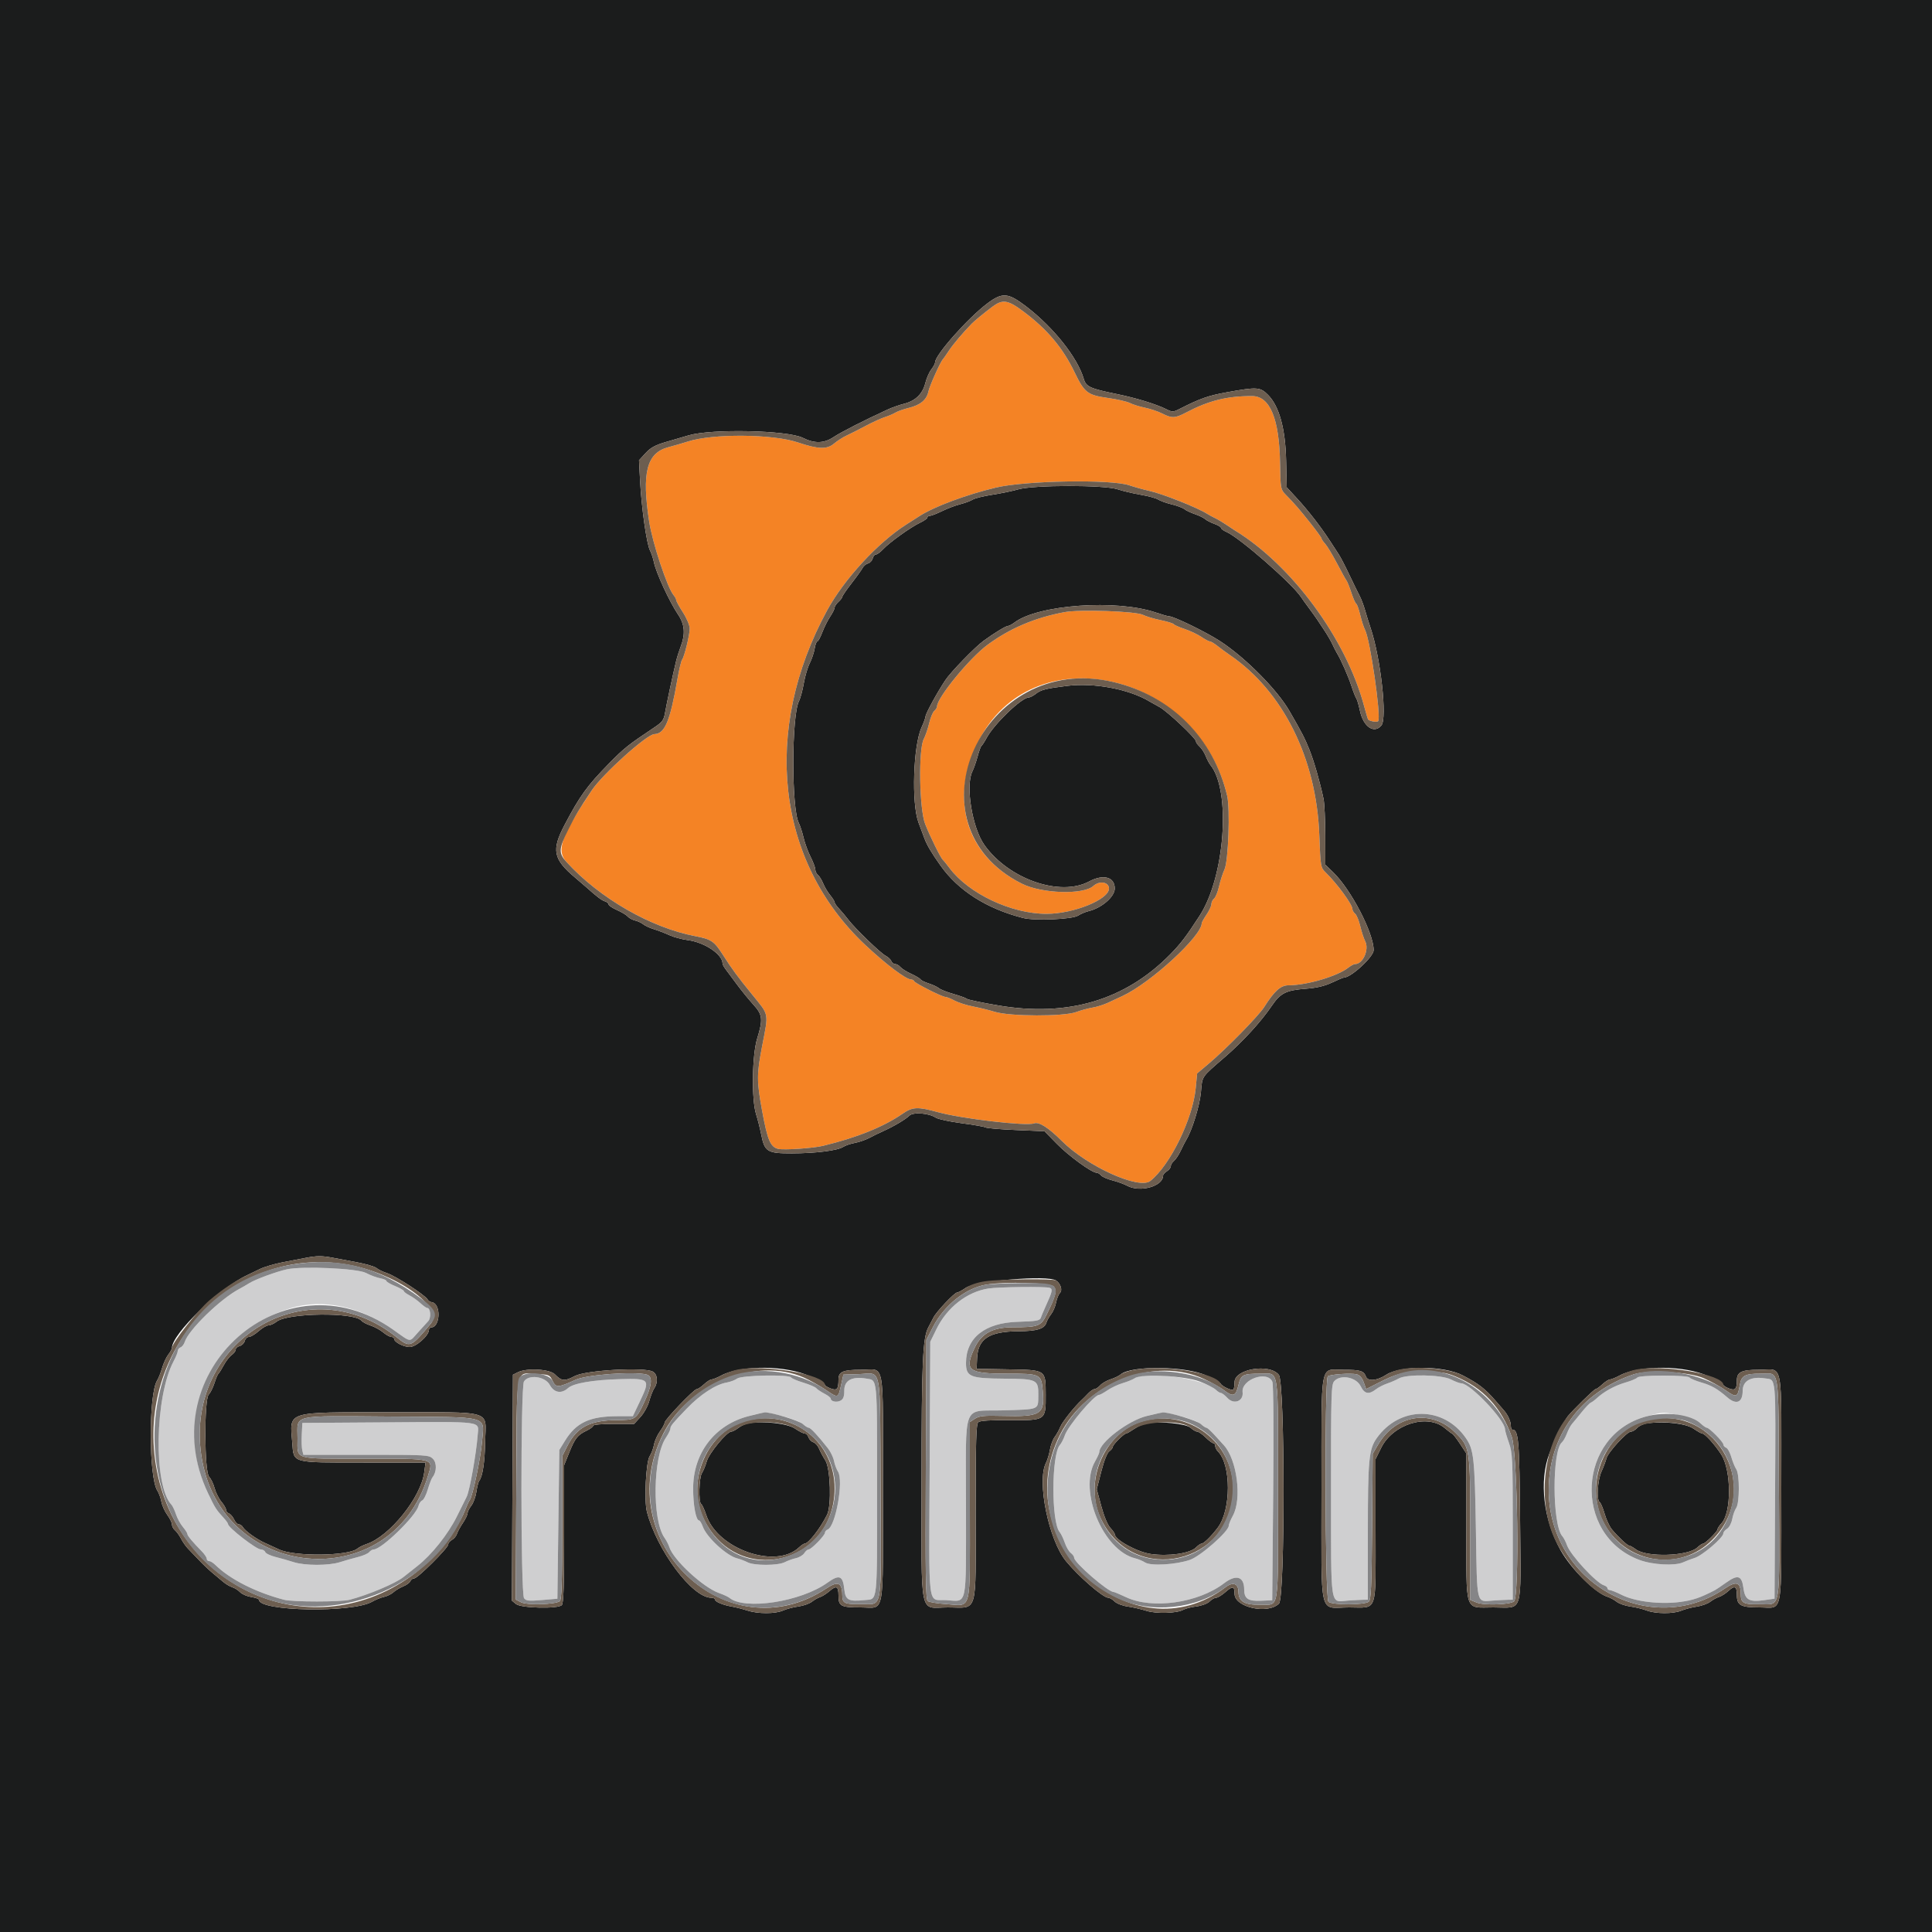 <svg id="svg" version="1.1" xmlns="http://www.w3.org/2000/svg" xmlns:xlink="http://www.w3.org/1999/xlink" width="400" height="400" viewBox="0, 0, 400,400"><g id="svgg"><path id="path0" d="M205.355 63.582 C 203.568 64.941,201.771 66.420,201.203 67.000 C 199.372 68.868,197.339 71.271,196.462 72.600 C 195.882 73.480,195.316 74.290,195.204 74.400 C 194.714 74.881,192.453 79.915,192.218 81.050 C 191.862 82.763,190.572 83.851,188.200 84.437 C 187.100 84.709,185.840 85.152,185.400 85.421 C 184.960 85.690,183.970 86.112,183.200 86.357 C 182.430 86.602,180.630 87.427,179.200 88.189 C 177.770 88.950,175.999 89.847,175.264 90.181 C 174.530 90.516,173.366 91.262,172.679 91.840 C 171.208 93.078,169.420 93.022,165.216 91.605 C 159.987 89.844,147.603 89.739,142.416 91.413 C 141.417 91.735,139.593 92.266,138.363 92.592 C 133.888 93.779,132.842 97.854,134.407 108.000 C 135.091 112.432,138.169 121.698,139.466 123.231 C 139.760 123.579,140.000 124.035,140.000 124.245 C 140.000 124.455,140.630 125.605,141.400 126.800 C 142.176 128.004,142.800 129.488,142.800 130.129 C 142.800 131.466,141.681 136.010,141.207 136.600 C 141.030 136.820,140.603 138.620,140.257 140.600 C 138.731 149.353,137.653 151.918,135.472 151.989 C 133.914 152.040,124.769 160.265,122.509 163.648 C 116.124 173.203,115.112 176.084,117.300 178.476 C 124.171 185.989,134.694 192.046,143.968 193.828 C 147.234 194.456,147.860 194.872,149.593 197.570 C 151.687 200.829,152.548 201.999,155.743 205.932 C 159.297 210.305,159.149 209.532,157.786 216.600 C 156.662 222.423,156.662 223.838,157.778 229.935 C 158.891 236.017,159.493 237.458,161.092 237.859 C 162.236 238.146,168.329 237.737,170.400 237.234 C 177.458 235.520,182.889 233.328,186.877 230.585 C 188.964 229.149,189.987 229.104,194.200 230.267 C 199.126 231.626,212.520 233.189,214.086 232.588 C 215.093 232.202,217.054 233.439,219.823 236.208 C 225.107 241.492,235.819 246.344,238.152 244.509 C 242.247 241.288,246.952 231.669,247.564 225.271 L 247.853 222.245 250.226 220.243 C 253.885 217.158,260.592 210.314,261.742 208.493 C 263.817 205.205,265.157 204.000,266.741 203.998 C 270.560 203.992,276.879 202.134,279.154 200.349 C 279.679 199.937,280.314 199.600,280.565 199.600 C 282.190 199.600,283.520 196.593,282.654 194.880 C 282.353 194.286,281.887 192.864,281.619 191.720 C 281.350 190.576,280.876 189.429,280.565 189.171 C 280.254 188.913,280.000 188.474,280.000 188.196 C 280.000 187.252,276.818 182.918,274.400 180.567 C 273.435 179.629,273.391 179.359,273.150 172.898 C 272.556 157.018,265.665 143.156,254.608 135.600 C 253.803 135.050,252.636 134.195,252.015 133.700 C 251.393 133.205,250.711 132.800,250.498 132.800 C 250.286 132.800,249.483 132.373,248.714 131.851 C 247.945 131.330,246.392 130.596,245.263 130.221 C 244.133 129.846,243.123 129.398,243.016 129.227 C 242.910 129.055,241.693 128.681,240.312 128.397 C 238.930 128.112,237.276 127.617,236.636 127.296 C 235.141 126.547,223.540 126.146,220.400 126.735 C 214.270 127.884,209.122 130.070,204.456 133.505 C 200.732 136.246,194.000 144.468,194.000 146.275 C 194.000 146.510,193.746 146.913,193.435 147.171 C 193.124 147.429,192.650 148.576,192.381 149.720 C 192.113 150.864,191.606 152.340,191.256 153.000 C 190.126 155.129,190.328 167.507,191.543 170.600 C 192.543 173.145,194.771 177.665,195.192 178.000 C 195.329 178.110,195.952 178.879,196.575 179.708 C 200.574 185.034,209.393 189.200,216.667 189.200 C 222.278 189.200,229.600 186.235,229.600 183.962 C 229.600 182.605,227.642 182.276,226.377 183.421 C 224.306 185.295,215.731 185.031,211.593 182.966 C 199.695 177.026,196.282 164.905,203.046 152.600 C 214.662 131.466,248.025 139.407,254.068 164.744 C 254.710 167.438,254.322 178.278,253.521 180.000 C 253.163 180.770,252.659 182.336,252.400 183.480 C 252.141 184.624,251.676 185.771,251.365 186.029 C 251.054 186.287,250.800 186.811,250.800 187.193 C 250.800 187.576,250.350 188.551,249.800 189.362 C 249.250 190.172,248.800 190.976,248.800 191.149 C 248.800 193.796,238.249 203.486,232.400 206.209 C 231.630 206.567,230.280 207.195,229.400 207.604 C 228.520 208.014,227.080 208.466,226.200 208.610 C 225.320 208.754,223.790 209.170,222.800 209.536 C 220.245 210.479,209.152 210.452,206.000 209.496 C 204.790 209.128,202.725 208.620,201.411 208.367 C 200.097 208.114,198.390 207.567,197.617 207.153 C 196.844 206.739,195.994 206.400,195.728 206.400 C 195.059 206.400,189.431 203.561,189.267 203.141 C 189.193 202.953,188.923 202.800,188.667 202.799 C 187.590 202.797,183.422 199.659,179.104 195.600 C 160.748 178.345,157.679 151.259,171.259 126.353 C 174.766 119.922,181.730 112.365,187.600 108.623 C 188.590 107.991,189.850 107.186,190.400 106.832 C 193.434 104.884,200.056 102.417,206.200 100.948 C 212.266 99.497,230.007 99.195,233.805 100.477 C 234.907 100.849,236.707 101.351,237.805 101.591 C 240.660 102.217,247.929 105.096,250.000 106.422 C 250.330 106.633,251.050 107.021,251.600 107.283 C 252.150 107.546,253.136 108.130,253.792 108.580 C 254.447 109.031,255.278 109.580,255.639 109.800 C 267.475 117.024,278.690 132.247,282.408 146.137 C 282.811 147.642,283.199 148.925,283.270 148.987 C 283.702 149.364,285.167 149.577,285.346 149.288 C 285.962 148.291,283.696 132.543,282.633 130.441 C 282.344 129.868,281.885 128.454,281.613 127.299 C 281.342 126.143,280.971 125.106,280.790 124.994 C 280.609 124.882,280.154 123.848,279.778 122.695 C 279.402 121.543,278.954 120.420,278.782 120.200 C 278.610 119.980,277.713 118.360,276.789 116.600 C 275.865 114.840,274.769 113.028,274.354 112.574 C 273.939 112.120,273.600 111.622,273.600 111.468 C 273.600 111.314,272.565 109.886,271.300 108.294 C 269.004 105.405,268.069 104.330,266.134 102.353 C 265.148 101.345,265.105 101.102,265.021 95.953 C 264.869 86.645,262.934 82.000,259.209 82.000 C 254.013 82.000,250.254 82.941,245.541 85.422 C 243.294 86.604,242.622 86.631,240.636 85.618 C 239.792 85.188,238.176 84.644,237.045 84.409 C 235.913 84.174,234.516 83.738,233.940 83.439 C 233.364 83.140,231.343 82.676,229.448 82.407 C 225.158 81.798,224.525 81.315,222.496 77.106 C 220.026 71.982,216.811 68.165,211.843 64.458 C 208.617 62.050,207.558 61.907,205.355 63.582 " stroke="none" fill="#f48325" fill-rule="evenodd"></path><path id="path1" d="M0.000 200.000 L 0.000 400.000 200.000 400.000 L 400.000 400.000 400.000 200.000 L 400.000 0.000 200.000 0.000 L 0.000 0.000 0.000 200.000 M212.459 63.449 C 218.102 67.763,223.088 74.028,224.372 78.417 C 224.859 80.082,225.641 80.442,231.268 81.591 C 235.233 82.401,239.361 83.669,241.500 84.734 C 242.700 85.332,242.900 85.331,244.100 84.723 C 248.533 82.474,250.116 81.917,254.106 81.198 C 260.258 80.091,260.904 80.131,262.499 81.725 C 264.843 84.069,266.128 88.703,266.278 95.348 L 266.403 100.897 268.538 103.203 C 270.835 105.684,273.496 109.114,275.363 112.002 C 276.002 112.991,276.824 114.250,277.188 114.800 C 277.553 115.350,278.532 117.240,279.363 119.000 C 280.195 120.760,281.149 122.714,281.485 123.342 C 281.820 123.969,282.332 125.319,282.622 126.342 C 282.912 127.364,283.423 129.010,283.759 130.000 C 285.852 136.179,287.244 148.701,286.004 150.195 C 284.508 151.998,282.261 150.473,281.567 147.184 C 281.314 145.983,280.971 144.820,280.806 144.600 C 280.641 144.380,280.184 143.214,279.790 142.008 C 279.114 139.938,277.606 136.522,276.785 135.200 C 276.580 134.870,276.166 134.060,275.865 133.400 C 275.565 132.740,274.839 131.480,274.252 130.600 C 273.665 129.720,272.964 128.664,272.693 128.253 C 272.422 127.842,271.660 126.780,271.000 125.893 C 270.340 125.006,269.620 124.004,269.400 123.665 C 267.575 120.858,256.665 111.320,253.905 110.119 C 253.297 109.855,252.800 109.486,252.800 109.300 C 252.800 109.113,252.172 108.734,251.404 108.456 C 250.637 108.178,249.782 107.737,249.504 107.476 C 249.227 107.214,248.280 106.753,247.400 106.451 C 246.520 106.149,245.530 105.679,245.200 105.407 C 244.870 105.135,243.700 104.696,242.600 104.430 C 241.500 104.165,240.240 103.716,239.800 103.431 C 239.360 103.147,237.740 102.702,236.200 102.442 C 234.660 102.182,232.500 101.672,231.400 101.308 C 228.594 100.382,214.051 100.392,210.800 101.323 C 209.590 101.669,207.160 102.173,205.400 102.441 C 203.640 102.710,201.840 103.156,201.400 103.432 C 200.960 103.709,199.790 104.143,198.800 104.397 C 197.810 104.651,196.110 105.295,195.021 105.829 C 193.933 106.363,192.808 106.800,192.521 106.800 C 192.235 106.800,192.000 106.959,192.000 107.154 C 192.000 107.349,191.325 107.827,190.500 108.217 C 188.571 109.127,184.170 112.281,182.847 113.700 C 182.283 114.305,181.613 114.800,181.358 114.800 C 181.102 114.800,180.796 115.173,180.676 115.630 C 180.557 116.086,180.124 116.547,179.714 116.654 C 179.304 116.762,178.796 117.184,178.584 117.594 C 178.373 118.003,177.345 119.434,176.300 120.774 C 175.255 122.113,174.400 123.359,174.400 123.542 C 174.400 123.726,174.040 124.202,173.600 124.600 C 173.160 124.998,172.800 125.541,172.800 125.806 C 172.800 126.071,172.389 126.898,171.887 127.644 C 171.385 128.390,170.650 129.855,170.254 130.900 C 169.858 131.945,169.392 132.800,169.218 132.800 C 169.044 132.800,168.794 133.475,168.661 134.300 C 168.528 135.125,168.073 136.478,167.650 137.306 C 167.226 138.135,166.672 140.008,166.417 141.470 C 166.163 142.932,165.714 144.594,165.420 145.164 C 163.878 148.151,163.845 167.347,165.376 170.378 C 165.660 170.940,166.109 172.320,166.373 173.446 C 166.637 174.571,167.292 176.356,167.827 177.413 C 168.362 178.471,168.800 179.643,168.800 180.019 C 168.800 180.395,169.051 180.910,169.357 181.164 C 169.663 181.419,170.146 182.206,170.430 182.913 C 170.714 183.621,171.363 184.709,171.873 185.331 C 172.383 185.953,172.800 186.619,172.800 186.813 C 172.800 187.006,173.205 187.591,173.700 188.114 C 174.195 188.637,175.050 189.653,175.600 190.373 C 177.037 192.252,182.263 197.306,183.368 197.885 C 183.883 198.155,184.411 198.651,184.540 198.988 C 184.669 199.325,185.029 199.600,185.338 199.600 C 185.648 199.600,186.134 199.879,186.416 200.220 C 186.699 200.561,187.700 201.190,188.641 201.619 C 189.582 202.047,190.455 202.565,190.581 202.770 C 190.708 202.974,191.484 203.358,192.306 203.621 C 193.128 203.885,194.070 204.327,194.400 204.604 C 194.730 204.880,196.080 205.415,197.400 205.791 C 198.720 206.168,199.982 206.625,200.205 206.808 C 200.428 206.991,203.352 207.604,206.702 208.170 C 221.091 210.603,232.924 207.091,242.261 197.617 C 244.413 195.434,245.583 193.898,248.367 189.600 C 253.616 181.497,254.899 163.704,250.616 158.400 C 250.350 158.070,249.906 157.228,249.629 156.529 C 249.353 155.830,248.783 154.947,248.363 154.567 C 247.944 154.187,247.600 153.694,247.600 153.471 C 247.600 152.831,241.665 147.255,240.055 146.381 C 239.255 145.947,238.330 145.429,238.000 145.230 C 233.761 142.677,226.510 141.306,220.929 142.003 C 216.507 142.555,215.528 142.804,214.446 143.652 C 213.921 144.063,213.271 144.400,213.001 144.400 C 211.529 144.400,205.840 149.864,204.255 152.800 C 203.840 153.570,203.374 154.290,203.220 154.400 C 203.067 154.510,202.701 155.500,202.408 156.600 C 202.115 157.700,201.622 159.108,201.313 159.729 C 199.858 162.647,201.290 171.406,203.800 174.936 C 208.834 182.015,219.457 185.721,225.484 182.500 C 228.441 180.920,230.800 181.564,230.800 183.952 C 230.800 185.648,228.103 187.988,225.400 188.638 C 224.740 188.797,223.758 189.213,223.218 189.563 C 222.015 190.342,214.232 190.678,211.800 190.055 C 204.265 188.126,198.402 184.395,194.706 179.180 C 192.848 176.558,191.917 174.982,191.384 173.558 C 191.063 172.701,190.515 171.235,190.167 170.300 C 188.686 166.322,189.068 154.402,190.799 150.603 C 191.239 149.636,191.611 148.609,191.625 148.322 C 191.654 147.722,194.064 143.316,195.728 140.819 C 196.870 139.107,201.825 134.000,203.622 132.684 C 205.736 131.137,208.222 129.614,208.646 129.607 C 208.891 129.603,209.521 129.276,210.046 128.879 C 214.942 125.181,231.159 124.037,239.302 126.815 C 240.567 127.247,241.810 127.600,242.063 127.600 C 243.017 127.600,249.733 130.875,252.600 132.738 C 257.813 136.126,264.422 142.790,266.983 147.239 C 269.592 151.773,270.147 152.849,271.078 155.168 C 272.048 157.582,273.254 161.772,274.025 165.400 C 274.212 166.280,274.373 169.708,274.383 173.019 L 274.400 179.038 276.037 180.619 C 279.716 184.173,284.400 193.187,284.400 196.713 C 284.400 198.084,279.720 202.400,278.234 202.400 C 278.078 202.400,276.970 202.864,275.771 203.431 C 274.280 204.136,272.612 204.536,270.495 204.695 C 266.235 205.015,265.121 205.571,263.268 208.300 C 261.072 211.533,257.341 215.610,253.656 218.800 C 248.625 223.155,248.947 222.686,248.642 226.115 C 248.394 228.895,246.799 234.077,245.599 236.000 C 245.393 236.330,244.888 237.320,244.477 238.200 C 244.066 239.080,243.431 240.047,243.065 240.349 C 242.699 240.651,242.400 241.144,242.400 241.446 C 242.400 241.747,242.040 242.218,241.600 242.493 C 241.160 242.768,240.800 243.185,240.800 243.421 C 240.800 245.605,236.043 246.941,233.385 245.505 C 232.733 245.153,231.348 244.648,230.308 244.383 C 229.267 244.117,228.210 243.653,227.959 243.350 C 227.708 243.048,227.290 242.800,227.031 242.800 C 226.043 242.800,221.294 239.346,218.826 236.833 L 216.252 234.212 210.377 233.961 C 207.146 233.823,204.294 233.581,204.039 233.424 C 203.785 233.267,201.558 232.874,199.090 232.551 C 196.623 232.228,194.218 231.710,193.746 231.401 C 192.278 230.439,189.056 230.202,188.261 230.996 C 187.495 231.762,184.905 233.289,182.800 234.217 C 182.030 234.556,180.770 235.171,180.000 235.583 C 179.230 235.995,177.880 236.464,177.000 236.626 C 176.120 236.788,175.034 237.159,174.586 237.450 C 173.416 238.211,168.868 238.783,163.916 238.792 C 158.843 238.801,158.305 238.465,157.590 234.842 C 157.347 233.609,156.875 231.745,156.542 230.700 C 155.573 227.665,155.706 218.447,156.768 215.010 C 157.997 211.032,157.889 210.085,155.971 207.984 C 155.075 207.003,153.542 205.120,152.564 203.800 C 151.586 202.480,150.519 201.048,150.193 200.619 C 149.867 200.189,149.600 199.683,149.600 199.495 C 149.600 197.595,145.889 195.094,142.400 194.643 C 141.190 194.487,139.480 194.026,138.600 193.619 C 137.720 193.212,136.280 192.659,135.400 192.389 C 134.520 192.120,133.530 191.666,133.200 191.381 C 132.870 191.096,132.112 190.741,131.516 190.592 C 130.920 190.443,130.222 190.067,129.964 189.756 C 129.705 189.445,128.708 188.843,127.747 188.418 C 126.786 187.993,126.000 187.467,126.000 187.249 C 126.000 187.032,125.660 186.746,125.245 186.614 C 124.555 186.395,123.577 185.655,121.408 183.710 C 120.973 183.320,119.930 182.423,119.091 181.717 C 114.520 177.873,114.145 176.019,116.887 170.800 C 120.049 164.781,121.539 162.717,126.058 158.105 C 129.186 154.912,130.079 154.199,135.394 150.658 C 137.134 149.499,137.427 149.103,137.691 147.564 C 138.003 145.750,139.388 139.286,139.999 136.800 C 140.188 136.030,140.618 134.680,140.954 133.800 C 141.929 131.246,141.759 129.256,140.393 127.240 C 138.612 124.611,135.828 118.585,135.387 116.400 C 135.231 115.630,134.860 114.523,134.563 113.941 C 133.874 112.593,132.807 105.066,132.521 99.548 L 132.301 95.296 133.653 93.822 C 134.686 92.694,135.662 92.155,137.802 91.530 C 139.341 91.080,141.500 90.451,142.600 90.130 C 147.372 88.740,163.051 89.082,166.200 90.645 C 168.655 91.864,170.581 91.820,172.572 90.502 C 174.165 89.446,178.878 87.045,183.800 84.780 C 184.680 84.375,186.210 83.838,187.200 83.587 C 189.550 82.991,191.015 81.557,191.584 79.296 C 191.837 78.292,192.394 77.025,192.822 76.481 C 193.250 75.937,193.600 75.282,193.600 75.026 C 193.600 73.508,200.384 65.855,204.412 62.828 C 207.532 60.483,208.697 60.573,212.459 63.449 M68.800 260.385 C 69.790 260.570,72.112 261.006,73.959 261.353 C 75.807 261.700,77.607 262.234,77.959 262.541 C 78.312 262.848,79.293 263.322,80.141 263.594 C 81.871 264.150,88.021 268.137,88.518 269.024 C 88.695 269.341,89.094 269.600,89.406 269.600 C 89.717 269.600,90.158 269.948,90.386 270.374 C 91.248 271.984,90.612 274.800,89.386 274.800 C 89.064 274.800,88.800 275.047,88.800 275.350 C 88.800 276.535,86.089 278.924,84.785 278.887 C 83.472 278.850,81.600 277.853,81.600 277.191 C 81.600 276.976,81.344 276.800,81.031 276.800 C 80.718 276.800,79.953 276.376,79.331 275.858 C 78.709 275.340,77.539 274.701,76.732 274.437 C 75.925 274.174,75.064 273.718,74.819 273.423 C 73.342 271.643,59.591 271.805,57.272 273.630 C 56.733 274.053,55.981 274.400,55.600 274.400 C 55.220 274.400,54.299 274.937,53.554 275.594 C 52.809 276.250,51.906 276.790,51.547 276.794 C 51.187 276.797,50.796 277.173,50.676 277.630 C 50.557 278.086,50.086 278.557,49.630 278.676 C 49.173 278.796,48.800 279.132,48.800 279.424 C 48.800 279.716,48.428 280.215,47.973 280.534 C 47.518 280.853,46.775 281.808,46.323 282.657 C 45.870 283.506,45.380 284.290,45.233 284.400 C 45.086 284.510,44.712 285.389,44.402 286.353 C 44.091 287.317,43.559 288.384,43.219 288.724 C 42.243 289.700,42.306 304.763,43.289 305.747 C 43.669 306.126,44.181 307.188,44.429 308.107 C 44.676 309.026,45.311 310.292,45.839 310.920 C 46.368 311.548,46.800 312.298,46.800 312.588 C 46.800 312.877,47.072 313.219,47.403 313.346 C 47.735 313.473,48.214 314.033,48.468 314.589 C 48.721 315.145,49.161 315.600,49.444 315.600 C 49.728 315.600,50.105 315.858,50.281 316.173 C 50.713 316.945,53.079 318.648,54.800 319.427 C 55.570 319.776,56.920 320.397,57.800 320.807 C 61.011 322.306,72.153 322.176,74.000 320.619 C 74.330 320.341,75.185 319.917,75.899 319.678 C 80.675 318.077,87.143 310.037,87.832 304.844 L 88.103 302.800 75.296 302.800 C 60.166 302.800,60.852 302.989,60.509 298.719 C 59.975 292.065,58.909 292.400,80.631 292.400 C 102.566 292.400,100.570 291.792,100.448 298.437 C 100.370 302.727,99.922 305.685,99.211 306.600 C 99.041 306.820,98.779 307.842,98.630 308.872 C 98.481 309.901,98.009 311.190,97.580 311.735 C 97.151 312.280,96.800 312.988,96.800 313.307 C 96.800 313.627,96.368 314.525,95.840 315.303 C 95.312 316.081,94.760 317.096,94.613 317.559 C 94.466 318.022,93.998 318.587,93.573 318.814 C 93.148 319.042,92.800 319.470,92.800 319.766 C 92.800 320.482,86.458 326.800,85.739 326.800 C 85.429 326.800,85.078 327.054,84.959 327.363 C 84.840 327.673,84.170 328.162,83.471 328.449 C 82.772 328.736,81.861 329.283,81.446 329.665 C 81.031 330.047,80.154 330.478,79.497 330.623 C 78.839 330.767,77.738 331.212,77.051 331.611 C 72.981 333.972,53.600 333.635,53.600 331.203 C 53.600 331.037,52.886 330.788,52.013 330.648 C 51.140 330.509,50.105 330.058,49.713 329.647 C 49.321 329.236,48.589 328.773,48.087 328.619 C 47.585 328.464,46.719 327.947,46.163 327.469 C 45.607 326.991,44.603 326.150,43.932 325.600 C 43.261 325.050,42.057 323.907,41.256 323.061 C 40.455 322.214,39.421 321.134,38.957 320.661 C 38.494 320.187,37.831 319.247,37.484 318.571 C 37.137 317.895,36.571 317.108,36.226 316.822 C 35.882 316.536,35.600 315.999,35.600 315.629 C 35.600 315.258,35.168 314.370,34.640 313.654 C 34.112 312.939,33.559 311.708,33.411 310.918 C 33.263 310.129,32.890 309.098,32.582 308.628 C 30.789 305.893,30.753 288.642,32.533 285.814 C 32.815 285.366,33.280 284.193,33.567 283.207 C 33.853 282.221,34.428 280.982,34.844 280.453 C 35.260 279.925,35.600 279.301,35.600 279.068 C 35.600 276.168,45.503 266.601,51.200 263.996 C 51.750 263.745,52.920 263.179,53.800 262.740 C 54.680 262.300,56.840 261.665,58.600 261.327 C 60.360 260.990,62.520 260.576,63.400 260.407 C 65.565 259.992,66.677 259.987,68.800 260.385 M218.640 265.106 C 219.589 265.740,220.027 267.116,219.461 267.682 C 219.165 267.978,218.800 268.872,218.651 269.669 C 218.501 270.467,218.048 271.542,217.645 272.059 C 217.241 272.577,216.792 273.378,216.647 273.839 C 216.246 275.120,214.701 275.598,210.881 275.622 C 204.783 275.660,202.472 277.161,202.296 281.201 L 202.200 283.400 208.647 283.510 C 216.656 283.646,216.484 283.530,216.504 288.811 C 216.524 294.093,216.541 294.081,209.009 294.023 C 205.087 293.993,202.923 294.132,202.554 294.438 C 202.097 294.818,202.000 298.066,202.000 313.049 C 202.000 334.784,202.580 332.800,196.223 332.800 C 190.211 332.800,190.800 335.653,190.800 306.540 C 190.800 282.126,191.030 276.950,192.212 274.800 C 192.514 274.250,192.982 273.350,193.253 272.800 C 193.850 271.587,197.617 267.600,198.165 267.600 C 198.381 267.600,199.197 267.158,199.978 266.618 C 202.080 265.167,216.929 263.964,218.640 265.106 M167.700 284.955 C 169.405 285.770,170.800 286.569,170.800 286.731 C 170.800 286.892,171.328 287.224,171.974 287.468 C 173.301 287.969,173.600 287.621,173.600 285.581 C 173.600 284.006,174.543 283.600,178.200 283.600 C 183.326 283.600,182.800 280.792,182.800 308.134 C 182.800 335.392,183.283 332.800,178.200 332.800 C 174.073 332.800,173.600 332.547,173.600 330.344 C 173.600 328.406,173.169 328.189,171.752 329.411 C 171.118 329.958,170.240 330.518,169.800 330.657 C 169.360 330.796,168.582 331.236,168.072 331.635 C 167.561 332.033,166.301 332.474,165.272 332.613 C 164.242 332.753,162.833 333.122,162.140 333.434 C 160.530 334.157,156.921 334.161,154.714 333.442 C 153.771 333.134,152.309 332.763,151.464 332.617 C 149.632 332.299,148.000 331.601,148.000 331.136 C 148.000 330.951,147.669 330.800,147.264 330.800 C 143.344 330.800,136.002 320.994,133.937 313.000 C 133.334 310.665,133.737 302.661,134.518 301.470 C 134.861 300.946,135.263 299.871,135.411 299.082 C 135.559 298.292,136.112 297.061,136.640 296.346 C 137.168 295.630,137.600 294.826,137.600 294.559 C 137.600 293.953,143.679 287.600,144.259 287.600 C 144.492 287.600,145.169 287.150,145.762 286.600 C 146.356 286.050,147.060 285.600,147.327 285.600 C 147.593 285.600,148.509 285.226,149.361 284.770 C 153.454 282.576,162.924 282.672,167.700 284.955 M249.800 284.813 C 251.340 285.554,252.661 286.308,252.736 286.489 C 252.948 287.000,255.069 287.998,255.349 287.717 C 255.487 287.579,255.600 286.877,255.600 286.156 C 255.600 283.420,262.864 282.230,264.771 284.654 C 266.050 286.280,266.077 330.723,264.800 332.000 C 262.493 334.307,255.600 332.792,255.600 329.978 C 255.600 328.386,255.210 328.309,253.729 329.609 C 252.983 330.264,252.108 330.800,251.786 330.800 C 251.464 330.800,250.853 331.147,250.429 331.571 C 249.991 332.009,248.823 332.450,247.729 332.592 C 246.668 332.729,245.450 333.035,245.022 333.273 C 243.648 334.035,239.407 334.158,237.321 333.496 C 236.265 333.161,234.532 332.764,233.471 332.614 C 232.406 332.464,231.197 331.997,230.771 331.571 C 230.347 331.147,229.759 330.800,229.464 330.800 C 228.389 330.800,223.296 326.387,220.691 323.198 C 217.112 318.816,214.631 306.636,216.553 302.880 C 216.857 302.286,217.232 301.040,217.386 300.112 C 217.540 299.183,217.979 298.013,218.360 297.512 C 218.742 297.010,219.271 296.058,219.536 295.395 C 219.945 294.372,222.522 291.142,223.999 289.800 C 224.241 289.580,224.823 288.995,225.292 288.500 C 225.761 288.005,226.354 287.600,226.610 287.600 C 226.866 287.600,227.396 287.247,227.786 286.815 C 228.177 286.383,229.150 285.821,229.948 285.564 C 230.747 285.308,231.672 284.863,232.003 284.575 C 234.197 282.670,245.665 282.824,249.800 284.813 M302.865 284.770 C 306.136 286.484,307.503 287.541,309.629 290.000 C 310.295 290.770,311.076 291.670,311.365 292.000 C 312.202 292.957,312.800 294.280,312.800 295.174 C 312.800 295.628,312.951 296.000,313.136 296.000 C 314.402 296.000,314.588 298.219,314.721 314.844 C 314.880 334.664,315.453 332.800,309.194 332.800 C 303.094 332.800,303.600 334.321,303.600 315.980 L 303.600 300.937 302.309 298.969 C 301.599 297.886,300.873 296.938,300.694 296.862 C 300.516 296.786,299.803 296.246,299.109 295.662 C 295.515 292.638,288.395 294.848,285.963 299.741 L 284.800 302.082 284.800 316.812 C 284.800 334.355,285.335 332.800,279.303 332.800 C 272.941 332.800,273.600 335.626,273.600 308.338 C 273.600 281.259,273.168 283.600,278.167 283.600 C 281.673 283.600,282.346 283.806,282.807 285.018 C 283.200 286.052,285.105 285.879,287.002 284.635 C 290.018 282.659,298.983 282.735,302.865 284.770 M353.700 284.931 C 355.405 285.734,356.800 286.534,356.800 286.708 C 356.800 286.882,357.328 287.224,357.974 287.468 C 359.267 287.956,359.600 287.613,359.600 285.796 C 359.600 284.075,360.564 283.600,364.055 283.600 C 369.351 283.600,368.800 280.753,368.800 308.134 C 368.800 335.338,369.258 332.800,364.349 332.800 C 360.363 332.800,359.600 332.382,359.600 330.195 C 359.600 328.425,359.130 328.203,357.863 329.376 C 357.293 329.905,356.415 330.467,355.913 330.624 C 355.411 330.781,354.582 331.236,354.072 331.635 C 353.561 332.033,352.304 332.485,351.278 332.639 C 350.253 332.793,348.831 333.162,348.119 333.459 C 346.432 334.164,342.813 334.150,340.908 333.431 C 340.079 333.117,338.558 332.748,337.528 332.610 C 336.499 332.472,335.239 332.033,334.728 331.635 C 334.218 331.236,333.370 330.775,332.845 330.611 C 330.282 329.807,325.323 324.902,323.128 321.000 C 319.540 314.620,318.609 306.659,320.781 300.934 C 321.776 298.311,323.858 294.110,324.613 293.200 C 325.851 291.710,330.068 287.600,330.359 287.600 C 330.537 287.600,331.169 287.150,331.762 286.600 C 332.356 286.050,333.060 285.600,333.327 285.600 C 333.593 285.600,334.509 285.226,335.361 284.770 C 339.432 282.588,348.904 282.671,353.700 284.931 M114.884 284.543 C 116.267 285.966,116.883 286.017,119.031 284.884 C 121.293 283.692,133.353 283.011,135.153 283.975 C 136.134 284.500,136.289 286.195,135.466 287.411 C 135.173 287.845,134.703 289.041,134.423 290.069 C 134.143 291.097,133.324 292.582,132.603 293.369 L 131.292 294.800 127.046 294.800 C 124.621 294.800,122.800 294.964,122.800 295.181 C 122.800 295.391,122.186 295.854,121.436 296.210 C 119.588 297.087,119.050 297.768,117.838 300.769 L 116.800 303.338 116.800 317.589 C 116.800 328.140,116.675 331.965,116.320 332.320 C 115.504 333.136,107.882 332.959,106.836 332.100 L 105.984 331.400 106.092 308.012 L 106.200 284.624 107.200 284.118 C 109.043 283.185,113.822 283.450,114.884 284.543 M155.019 294.668 C 154.370 294.778,153.401 295.213,152.865 295.634 C 152.330 296.055,151.673 296.400,151.406 296.400 C 150.492 296.400,146.817 300.849,146.328 302.547 C 146.066 303.456,145.615 304.555,145.326 304.989 C 144.725 305.890,144.599 311.029,145.169 311.381 C 145.373 311.507,145.851 312.552,146.233 313.705 C 148.559 320.723,160.585 324.923,165.400 320.400 C 165.868 319.960,166.393 319.600,166.565 319.600 C 167.379 319.600,169.791 316.507,171.244 313.600 C 172.176 311.736,171.935 304.026,170.894 302.389 C 170.408 301.625,169.813 300.512,169.572 299.916 C 169.330 299.320,168.797 298.726,168.387 298.596 C 167.977 298.466,167.530 298.008,167.394 297.580 C 167.257 297.151,166.913 296.800,166.629 296.800 C 166.344 296.800,165.429 296.337,164.594 295.770 C 163.038 294.714,158.094 294.145,155.019 294.668 M237.430 294.667 C 236.786 294.777,235.619 295.302,234.837 295.833 C 234.054 296.365,233.295 296.800,233.149 296.800 C 232.704 296.800,230.400 299.094,230.400 299.538 C 230.400 299.767,230.073 300.190,229.672 300.477 C 229.224 300.799,228.584 302.407,228.006 304.666 L 227.068 308.331 228.006 311.823 C 228.566 313.904,229.319 315.719,229.872 316.316 C 230.383 316.866,230.800 317.465,230.800 317.646 C 230.800 318.786,235.441 321.330,238.264 321.736 C 241.919 322.263,246.374 321.626,247.598 320.402 C 248.039 319.961,248.554 319.600,248.742 319.600 C 249.223 319.600,250.799 318.057,252.128 316.285 C 254.914 312.569,254.919 303.262,252.137 300.480 C 251.842 300.184,251.600 299.686,251.600 299.371 C 251.600 299.057,251.426 298.800,251.214 298.800 C 251.001 298.800,250.275 298.260,249.600 297.600 C 248.925 296.940,248.143 296.400,247.862 296.400 C 247.581 296.400,246.963 296.038,246.488 295.597 C 245.594 294.763,240.143 294.204,237.430 294.667 M341.142 294.663 C 340.341 294.762,339.368 295.194,338.980 295.622 C 338.593 296.050,338.003 296.400,337.670 296.400 C 336.835 296.400,332.915 300.688,332.599 301.947 C 332.457 302.511,331.995 303.734,331.571 304.664 C 330.750 306.466,330.506 310.571,331.195 310.997 C 331.412 311.131,331.874 312.220,332.222 313.417 C 332.570 314.614,333.248 316.069,333.727 316.649 C 335.013 318.204,336.931 320.000,337.305 320.000 C 337.485 320.000,338.120 320.359,338.716 320.798 C 340.987 322.472,349.479 322.205,351.400 320.400 C 351.868 319.960,352.401 319.600,352.583 319.600 C 353.043 319.600,355.591 317.085,355.596 316.626 C 355.598 316.420,355.960 315.868,356.400 315.400 C 358.515 313.149,358.488 304.454,356.355 301.131 C 355.033 299.070,352.973 296.800,352.425 296.800 C 352.253 296.800,351.433 296.340,350.604 295.777 C 349.045 294.719,344.763 294.215,341.142 294.663 " stroke="none" fill="#1b1c1c" fill-rule="evenodd"></path><path id="path2" d="M59.400 262.798 C 57.233 263.267,52.828 264.889,51.600 265.671 C 51.050 266.021,50.130 266.553,49.556 266.853 C 45.649 268.898,39.005 275.360,38.235 277.863 C 38.089 278.338,37.706 278.827,37.385 278.950 C 37.063 279.074,36.800 279.412,36.800 279.703 C 36.800 279.993,36.419 280.944,35.953 281.815 C 32.044 289.128,31.743 307.544,35.468 311.496 C 35.725 311.769,36.156 312.669,36.426 313.496 C 36.695 314.323,37.340 315.509,37.858 316.131 C 38.376 316.753,38.800 317.419,38.800 317.613 C 38.800 317.960,39.878 319.254,41.804 321.215 C 42.352 321.773,42.800 322.448,42.800 322.715 C 42.800 322.982,43.019 323.200,43.286 323.200 C 43.553 323.200,44.138 323.559,44.586 323.998 C 47.623 326.977,52.929 329.670,58.800 331.213 C 60.614 331.690,70.584 331.690,72.400 331.214 C 76.323 330.184,81.968 327.793,83.568 326.483 C 83.916 326.198,85.199 325.183,86.420 324.226 C 89.360 321.922,92.757 317.660,94.586 313.981 C 95.400 312.341,96.319 310.495,96.628 309.877 C 97.236 308.660,98.632 300.809,98.899 297.105 C 99.112 294.153,100.519 294.344,79.600 294.485 L 62.600 294.600 62.478 296.983 C 62.410 298.294,62.459 299.779,62.585 300.283 L 62.815 301.200 75.808 301.200 C 88.403 301.200,88.825 301.225,89.626 302.026 C 90.466 302.866,90.428 304.752,89.548 305.849 C 89.349 306.095,88.910 307.230,88.572 308.369 C 88.234 309.509,87.713 310.535,87.414 310.650 C 87.116 310.764,86.767 311.279,86.637 311.794 C 86.111 313.891,78.994 320.800,77.360 320.800 C 77.106 320.800,76.692 321.048,76.441 321.350 C 76.190 321.653,75.133 322.112,74.092 322.370 C 73.052 322.628,71.390 323.102,70.400 323.422 C 68.088 324.170,63.112 324.170,60.800 323.422 C 59.810 323.102,58.129 322.623,57.064 322.358 C 55.999 322.093,55.034 321.634,54.921 321.338 C 54.807 321.042,54.398 320.800,54.012 320.800 C 53.069 320.800,47.200 316.252,47.200 315.522 C 47.200 315.365,46.795 314.795,46.300 314.256 C 44.751 312.570,44.511 312.190,43.070 309.157 C 35.654 293.542,43.557 275.861,60.200 270.834 C 66.822 268.834,74.598 270.469,81.400 275.292 C 85.254 278.025,84.667 277.946,86.448 275.966 C 87.321 274.995,88.319 273.894,88.666 273.520 C 89.304 272.833,89.143 270.800,88.451 270.800 C 88.267 270.800,87.631 270.350,87.037 269.799 C 86.443 269.249,85.427 268.524,84.778 268.189 C 84.130 267.854,83.599 267.449,83.599 267.290 C 83.598 267.130,82.788 266.667,81.799 266.260 C 80.809 265.854,80.000 265.379,80.000 265.205 C 80.000 265.031,79.405 264.777,78.678 264.641 C 77.950 264.504,76.645 264.014,75.778 263.550 C 74.020 262.611,62.670 262.090,59.400 262.798 M204.600 266.775 C 200.189 267.477,196.076 270.696,193.896 275.151 L 192.600 277.800 192.478 303.586 C 192.334 334.109,191.958 331.063,195.897 331.293 C 200.350 331.553,200.000 333.198,200.000 312.000 C 200.000 289.811,199.052 292.263,207.735 292.000 C 215.268 291.772,214.926 291.915,214.968 288.970 C 215.016 285.609,214.757 285.480,207.882 285.436 C 200.866 285.392,200.000 285.035,200.000 282.185 C 200.000 276.983,203.921 273.868,210.724 273.665 C 214.513 273.552,215.288 273.421,215.474 272.865 C 215.596 272.499,216.025 271.480,216.427 270.600 C 217.883 267.415,218.005 266.887,217.344 266.634 C 216.559 266.332,206.694 266.442,204.600 266.775 M152.631 285.408 C 152.207 285.728,151.217 286.103,150.431 286.241 C 148.168 286.638,145.003 288.706,142.200 291.617 C 139.264 294.667,138.800 295.233,138.800 295.762 C 138.800 296.052,138.383 296.903,137.872 297.655 C 135.167 301.641,134.980 314.690,137.575 318.376 C 137.971 318.939,138.420 319.802,138.573 320.294 C 139.394 322.939,145.573 328.661,148.859 329.821 C 149.779 330.145,150.747 330.590,151.012 330.810 C 154.163 333.425,165.807 331.636,171.294 327.694 C 173.769 325.916,174.509 326.197,174.800 329.025 C 175.033 331.287,175.663 331.626,179.000 331.283 C 181.760 331.000,181.588 332.524,181.588 308.400 C 181.588 284.583,181.710 285.817,179.317 285.417 C 176.393 284.928,174.800 285.792,174.800 287.866 C 174.800 289.141,174.605 289.676,174.029 289.984 C 173.223 290.416,172.000 290.164,172.000 289.567 C 172.000 289.377,171.415 288.918,170.700 288.549 C 169.985 288.179,169.220 287.668,169.000 287.412 C 168.780 287.156,167.571 286.637,166.314 286.257 C 165.056 285.878,163.921 285.395,163.790 285.184 C 163.386 284.530,153.529 284.728,152.631 285.408 M235.000 285.311 C 234.560 285.608,233.430 286.074,232.489 286.345 C 231.549 286.617,230.129 287.280,229.334 287.819 C 228.539 288.359,227.732 288.800,227.542 288.800 C 226.538 288.800,221.143 295.181,220.460 297.174 C 220.202 297.930,219.740 298.830,219.435 299.174 C 217.671 301.163,217.637 315.140,219.391 317.200 C 219.672 317.530,220.149 318.520,220.450 319.400 C 220.752 320.280,221.314 321.235,221.699 321.523 C 222.085 321.810,222.400 322.266,222.400 322.535 C 222.400 323.524,229.406 329.600,230.546 329.600 C 230.713 329.600,231.873 330.085,233.125 330.677 C 238.547 333.245,248.058 331.898,253.423 327.803 C 255.935 325.886,257.581 326.386,257.594 329.071 C 257.603 331.002,258.401 331.537,261.089 331.418 L 263.400 331.316 263.600 309.158 C 263.717 296.246,263.648 286.624,263.436 286.100 C 262.448 283.659,256.950 285.578,257.266 288.254 C 257.485 290.101,255.459 290.871,254.136 289.445 C 253.604 288.870,252.995 288.400,252.784 288.400 C 252.573 288.400,252.077 288.085,251.682 287.700 C 249.384 285.459,237.330 283.733,235.000 285.311 M289.600 285.400 C 289.050 285.715,287.970 286.185,287.200 286.444 C 286.430 286.704,285.371 287.250,284.846 287.658 C 283.409 288.776,282.478 288.590,281.738 287.039 C 280.825 285.124,277.573 284.483,276.242 285.954 C 275.615 286.646,275.561 288.515,275.577 308.654 C 275.598 333.597,275.291 331.636,279.129 331.379 C 280.378 331.295,281.805 331.221,282.300 331.213 L 283.200 331.200 283.200 317.255 C 283.200 302.168,283.401 300.052,285.057 297.727 C 289.796 291.069,298.835 291.056,303.463 297.699 C 305.135 300.099,305.326 301.822,305.569 316.715 C 305.830 332.646,305.577 331.618,309.164 331.377 C 310.394 331.294,311.805 331.221,312.300 331.213 L 313.200 331.200 313.200 316.086 C 313.200 301.998,313.146 300.818,312.400 298.696 C 311.960 297.444,311.600 296.204,311.600 295.939 C 311.600 294.000,304.374 286.400,302.529 286.400 C 302.221 286.400,301.262 286.040,300.400 285.600 C 298.427 284.594,291.243 284.461,289.600 285.400 M339.003 285.195 C 338.869 285.412,337.760 285.880,336.538 286.235 C 334.330 286.877,332.117 288.087,330.615 289.475 C 330.184 289.874,329.619 290.290,329.361 290.400 C 329.103 290.510,328.242 291.410,327.447 292.400 C 326.653 293.390,325.764 294.470,325.472 294.800 C 325.180 295.130,324.701 296.030,324.409 296.800 C 324.116 297.570,323.655 298.385,323.384 298.611 C 321.314 300.337,321.361 315.640,323.444 318.026 C 323.744 318.370,324.192 319.233,324.440 319.942 C 325.140 321.950,330.459 327.711,332.092 328.229 C 332.481 328.353,332.800 328.622,332.800 328.827 C 332.800 329.032,333.025 329.206,333.300 329.213 C 333.575 329.219,334.700 329.675,335.800 330.226 C 338.545 331.599,343.753 332.219,347.878 331.664 C 350.533 331.306,351.917 330.837,355.052 329.232 C 355.301 329.104,356.339 328.404,357.360 327.675 C 359.819 325.920,360.614 326.174,360.966 328.827 C 361.288 331.256,362.151 331.744,365.313 331.289 L 367.400 330.989 367.511 309.195 C 367.638 284.040,367.792 285.738,365.353 285.372 C 362.476 284.941,360.800 285.900,360.800 287.979 C 360.800 290.374,359.492 290.930,357.638 289.324 C 355.592 287.551,354.359 286.838,352.320 286.249 C 351.067 285.886,349.931 285.412,349.797 285.195 C 349.657 284.968,347.358 284.800,344.400 284.800 C 341.442 284.800,339.143 284.968,339.003 285.195 M108.478 286.023 C 107.772 287.154,107.793 329.978,108.500 330.896 C 108.921 331.441,109.507 331.501,112.200 331.272 L 115.400 331.000 115.600 315.600 L 115.800 300.200 117.000 298.259 C 119.308 294.525,122.088 293.227,127.814 293.210 L 131.029 293.200 132.483 290.149 C 134.686 285.526,134.542 285.365,128.353 285.539 C 122.774 285.695,118.717 286.389,117.630 287.373 C 116.240 288.631,114.722 288.374,113.826 286.729 C 112.858 284.952,109.430 284.499,108.478 286.023 M162.133 293.230 C 163.930 293.687,165.772 294.407,166.226 294.830 C 166.680 295.254,167.228 295.600,167.444 295.600 C 167.826 295.600,169.403 297.291,171.416 299.860 C 171.960 300.553,172.522 301.723,172.666 302.460 C 172.810 303.197,173.184 304.196,173.497 304.679 C 174.705 306.549,173.011 316.037,171.355 316.673 C 171.050 316.790,170.800 317.084,170.800 317.326 C 170.800 317.895,167.969 320.800,167.415 320.800 C 167.183 320.800,166.778 321.144,166.515 321.564 C 166.253 321.984,165.477 322.451,164.792 322.602 C 164.107 322.752,163.063 323.127,162.473 323.435 C 161.096 324.154,156.134 324.169,154.773 323.459 C 154.209 323.165,153.234 322.795,152.607 322.638 C 150.446 322.095,146.329 318.299,145.519 316.100 C 145.255 315.385,144.909 314.800,144.751 314.800 C 144.087 314.800,143.498 311.626,143.509 308.120 C 143.534 300.814,147.997 295.004,154.970 293.201 C 158.602 292.261,158.315 292.260,162.133 293.230 M244.533 293.230 C 246.330 293.687,248.172 294.407,248.626 294.830 C 249.080 295.254,249.599 295.600,249.779 295.600 C 249.958 295.600,250.713 296.275,251.457 297.100 C 252.200 297.925,253.059 298.870,253.366 299.200 C 256.106 302.144,257.166 310.292,255.263 313.785 C 254.789 314.656,254.400 315.598,254.400 315.878 C 254.400 317.057,248.577 322.186,246.369 322.952 C 243.479 323.955,238.259 324.259,237.077 323.494 C 236.595 323.182,235.675 322.797,235.034 322.639 C 228.382 320.999,223.265 308.699,226.701 302.606 C 227.196 301.729,227.600 300.854,227.600 300.661 C 227.600 298.681,233.575 294.115,237.400 293.173 C 241.050 292.274,240.761 292.271,244.533 293.230 M348.126 293.168 C 349.926 293.595,351.634 294.268,352.152 294.755 C 352.647 295.220,353.199 295.600,353.379 295.600 C 353.887 295.600,356.799 298.543,356.800 299.057 C 356.800 299.309,357.060 299.614,357.378 299.736 C 357.695 299.858,358.179 300.732,358.451 301.679 C 358.724 302.625,359.185 303.755,359.474 304.189 C 360.193 305.267,360.180 311.160,359.457 312.211 C 359.158 312.645,358.789 313.679,358.637 314.509 C 358.484 315.343,358.011 316.236,357.580 316.505 C 357.151 316.773,356.800 317.204,356.800 317.462 C 356.800 318.361,352.387 322.122,350.800 322.577 C 350.250 322.735,349.204 323.133,348.475 323.463 C 346.749 324.243,342.120 323.985,339.388 322.957 C 325.495 317.729,326.541 297.047,340.890 293.244 C 344.535 292.278,344.377 292.280,348.126 293.168 " stroke="none" fill="#cfcfd0" fill-rule="evenodd"></path><path id="path3" d="M204.412 62.828 C 200.384 65.855,193.600 73.508,193.600 75.026 C 193.600 75.282,193.250 75.937,192.822 76.481 C 192.394 77.025,191.837 78.292,191.584 79.296 C 191.015 81.557,189.550 82.991,187.200 83.587 C 186.210 83.838,184.680 84.375,183.800 84.780 C 178.878 87.045,174.165 89.446,172.572 90.502 C 170.581 91.820,168.655 91.864,166.200 90.645 C 163.051 89.082,147.372 88.740,142.600 90.130 C 141.500 90.451,139.341 91.080,137.802 91.530 C 135.662 92.155,134.686 92.694,133.653 93.822 L 132.301 95.296 132.521 99.548 C 132.807 105.066,133.874 112.593,134.563 113.941 C 134.860 114.523,135.231 115.630,135.387 116.400 C 135.828 118.585,138.612 124.611,140.393 127.240 C 141.759 129.256,141.929 131.246,140.954 133.800 C 140.618 134.680,140.188 136.030,139.999 136.800 C 139.388 139.286,138.003 145.750,137.691 147.564 C 137.427 149.103,137.134 149.499,135.394 150.658 C 130.079 154.199,129.186 154.912,126.058 158.105 C 121.539 162.717,120.049 164.781,116.887 170.800 C 114.145 176.019,114.520 177.873,119.091 181.717 C 119.930 182.423,120.973 183.320,121.408 183.710 C 123.577 185.655,124.555 186.395,125.245 186.614 C 125.660 186.746,126.000 187.032,126.000 187.249 C 126.000 187.467,126.786 187.993,127.747 188.418 C 128.708 188.843,129.705 189.445,129.964 189.756 C 130.222 190.067,130.920 190.443,131.516 190.592 C 132.112 190.741,132.870 191.096,133.200 191.381 C 133.530 191.666,134.520 192.120,135.400 192.389 C 136.280 192.659,137.720 193.212,138.600 193.619 C 139.480 194.026,141.190 194.487,142.400 194.643 C 145.889 195.094,149.600 197.595,149.600 199.495 C 149.600 199.683,149.867 200.189,150.193 200.619 C 150.519 201.048,151.586 202.480,152.564 203.800 C 153.542 205.120,155.075 207.003,155.971 207.984 C 157.889 210.085,157.997 211.032,156.768 215.010 C 155.706 218.447,155.573 227.665,156.542 230.700 C 156.875 231.745,157.347 233.609,157.590 234.842 C 158.305 238.465,158.843 238.801,163.916 238.792 C 168.868 238.783,173.416 238.211,174.586 237.450 C 175.034 237.159,176.120 236.788,177.000 236.626 C 177.880 236.464,179.230 235.995,180.000 235.583 C 180.770 235.171,182.030 234.556,182.800 234.217 C 184.905 233.289,187.495 231.762,188.261 230.996 C 189.056 230.202,192.278 230.439,193.746 231.401 C 194.218 231.710,196.623 232.228,199.090 232.551 C 201.558 232.874,203.785 233.267,204.039 233.424 C 204.294 233.581,207.146 233.823,210.377 233.961 L 216.252 234.212 218.826 236.833 C 221.294 239.346,226.043 242.800,227.031 242.800 C 227.290 242.800,227.708 243.048,227.959 243.350 C 228.210 243.653,229.267 244.117,230.308 244.383 C 231.348 244.648,232.733 245.153,233.385 245.505 C 236.043 246.941,240.800 245.605,240.800 243.421 C 240.800 243.185,241.160 242.768,241.600 242.493 C 242.040 242.218,242.400 241.747,242.400 241.446 C 242.400 241.144,242.699 240.651,243.065 240.349 C 243.431 240.047,244.066 239.080,244.477 238.200 C 244.888 237.320,245.393 236.330,245.599 236.000 C 246.799 234.077,248.394 228.895,248.642 226.115 C 248.947 222.686,248.625 223.155,253.656 218.800 C 257.341 215.610,261.072 211.533,263.268 208.300 C 265.121 205.571,266.235 205.015,270.495 204.695 C 272.612 204.536,274.280 204.136,275.771 203.431 C 276.970 202.864,278.078 202.400,278.234 202.400 C 279.720 202.400,284.400 198.084,284.400 196.713 C 284.400 193.187,279.716 184.173,276.037 180.619 L 274.400 179.038 274.383 173.019 C 274.373 169.708,274.212 166.280,274.025 165.400 C 273.254 161.772,272.048 157.582,271.078 155.168 C 270.147 152.849,269.592 151.773,266.983 147.239 C 264.422 142.790,257.813 136.126,252.600 132.738 C 249.733 130.875,243.017 127.600,242.063 127.600 C 241.810 127.600,240.567 127.247,239.302 126.815 C 231.159 124.037,214.942 125.181,210.046 128.879 C 209.521 129.276,208.891 129.603,208.646 129.607 C 208.222 129.614,205.736 131.137,203.622 132.684 C 201.825 134.000,196.870 139.107,195.728 140.819 C 194.064 143.316,191.654 147.722,191.625 148.322 C 191.611 148.609,191.239 149.636,190.799 150.603 C 189.068 154.402,188.686 166.322,190.167 170.300 C 190.515 171.235,191.063 172.701,191.384 173.558 C 191.917 174.982,192.848 176.558,194.706 179.180 C 198.402 184.395,204.265 188.126,211.800 190.055 C 214.232 190.678,222.015 190.342,223.218 189.563 C 223.758 189.213,224.740 188.797,225.400 188.638 C 228.103 187.988,230.800 185.648,230.800 183.952 C 230.800 181.564,228.441 180.920,225.484 182.500 C 219.457 185.721,208.834 182.015,203.800 174.936 C 201.290 171.406,199.858 162.647,201.313 159.729 C 201.622 159.108,202.115 157.700,202.408 156.600 C 202.701 155.500,203.067 154.510,203.220 154.400 C 203.374 154.290,203.840 153.570,204.255 152.800 C 205.840 149.864,211.529 144.400,213.001 144.400 C 213.271 144.400,213.921 144.063,214.446 143.652 C 215.528 142.804,216.507 142.555,220.929 142.003 C 226.510 141.306,233.761 142.677,238.000 145.230 C 238.330 145.429,239.255 145.947,240.055 146.381 C 241.665 147.255,247.600 152.831,247.600 153.471 C 247.600 153.694,247.944 154.187,248.363 154.567 C 248.783 154.947,249.353 155.830,249.629 156.529 C 249.906 157.228,250.350 158.070,250.616 158.400 C 254.899 163.704,253.616 181.497,248.367 189.600 C 245.583 193.898,244.413 195.434,242.261 197.617 C 232.924 207.091,221.091 210.603,206.702 208.170 C 203.352 207.604,200.428 206.991,200.205 206.808 C 199.982 206.625,198.720 206.168,197.400 205.791 C 196.080 205.415,194.730 204.880,194.400 204.604 C 194.070 204.327,193.128 203.885,192.306 203.621 C 191.484 203.358,190.708 202.974,190.581 202.770 C 190.455 202.565,189.582 202.047,188.641 201.619 C 187.700 201.190,186.699 200.561,186.416 200.220 C 186.134 199.879,185.648 199.600,185.338 199.600 C 185.029 199.600,184.669 199.325,184.540 198.988 C 184.411 198.651,183.883 198.155,183.368 197.885 C 182.263 197.306,177.037 192.252,175.600 190.373 C 175.050 189.653,174.195 188.637,173.700 188.114 C 173.205 187.591,172.800 187.006,172.800 186.813 C 172.800 186.619,172.383 185.953,171.873 185.331 C 171.363 184.709,170.714 183.621,170.430 182.913 C 170.146 182.206,169.663 181.419,169.357 181.164 C 169.051 180.910,168.800 180.395,168.800 180.019 C 168.800 179.643,168.362 178.471,167.827 177.413 C 167.292 176.356,166.637 174.571,166.373 173.446 C 166.109 172.320,165.660 170.940,165.376 170.378 C 163.845 167.347,163.878 148.151,165.420 145.164 C 165.714 144.594,166.163 142.932,166.417 141.470 C 166.672 140.008,167.226 138.135,167.650 137.306 C 168.073 136.478,168.528 135.125,168.661 134.300 C 168.794 133.475,169.044 132.800,169.218 132.800 C 169.392 132.800,169.858 131.945,170.254 130.900 C 170.650 129.855,171.385 128.390,171.887 127.644 C 172.389 126.898,172.800 126.071,172.800 125.806 C 172.800 125.541,173.160 124.998,173.600 124.600 C 174.040 124.202,174.400 123.726,174.400 123.542 C 174.400 123.359,175.255 122.113,176.300 120.774 C 177.345 119.434,178.373 118.003,178.584 117.594 C 178.796 117.184,179.304 116.762,179.714 116.654 C 180.124 116.547,180.557 116.086,180.676 115.630 C 180.796 115.173,181.102 114.800,181.358 114.800 C 181.613 114.800,182.283 114.305,182.847 113.700 C 184.170 112.281,188.571 109.127,190.500 108.217 C 191.325 107.827,192.000 107.349,192.000 107.154 C 192.000 106.959,192.235 106.800,192.521 106.800 C 192.808 106.800,193.933 106.363,195.021 105.829 C 196.110 105.295,197.810 104.651,198.800 104.397 C 199.790 104.143,200.960 103.709,201.400 103.432 C 201.840 103.156,203.640 102.710,205.400 102.441 C 207.160 102.173,209.590 101.669,210.800 101.323 C 214.051 100.392,228.594 100.382,231.400 101.308 C 232.500 101.672,234.660 102.182,236.200 102.442 C 237.740 102.702,239.360 103.147,239.800 103.431 C 240.240 103.716,241.500 104.165,242.600 104.430 C 243.700 104.696,244.870 105.135,245.200 105.407 C 245.530 105.679,246.520 106.149,247.400 106.451 C 248.280 106.753,249.227 107.214,249.504 107.476 C 249.782 107.737,250.637 108.178,251.404 108.456 C 252.172 108.734,252.800 109.113,252.800 109.300 C 252.800 109.486,253.297 109.855,253.905 110.119 C 256.665 111.320,267.575 120.858,269.400 123.665 C 269.620 124.004,270.340 125.006,271.000 125.893 C 271.660 126.780,272.422 127.842,272.693 128.253 C 272.964 128.664,273.665 129.720,274.252 130.600 C 274.839 131.480,275.565 132.740,275.865 133.400 C 276.166 134.060,276.580 134.870,276.785 135.200 C 277.606 136.522,279.114 139.938,279.790 142.008 C 280.184 143.214,280.641 144.380,280.806 144.600 C 280.971 144.820,281.314 145.983,281.567 147.184 C 282.261 150.473,284.508 151.998,286.004 150.195 C 287.244 148.701,285.852 136.179,283.759 130.000 C 283.423 129.010,282.912 127.364,282.622 126.342 C 282.332 125.319,281.820 123.969,281.485 123.342 C 281.149 122.714,280.195 120.760,279.363 119.000 C 278.532 117.240,277.553 115.350,277.188 114.800 C 276.824 114.250,276.002 112.991,275.363 112.002 C 273.496 109.114,270.835 105.684,268.538 103.203 L 266.403 100.897 266.278 95.348 C 266.128 88.703,264.843 84.069,262.499 81.725 C 260.904 80.131,260.258 80.091,254.106 81.198 C 250.116 81.917,248.533 82.474,244.100 84.723 C 242.900 85.331,242.700 85.332,241.500 84.734 C 239.361 83.669,235.233 82.401,231.268 81.591 C 225.641 80.442,224.859 80.082,224.372 78.417 C 223.088 74.028,218.102 67.763,212.459 63.449 C 208.697 60.573,207.532 60.483,204.412 62.828 M211.843 64.458 C 216.811 68.165,220.026 71.982,222.496 77.106 C 224.525 81.315,225.158 81.798,229.448 82.407 C 231.343 82.676,233.364 83.140,233.940 83.439 C 234.516 83.738,235.913 84.174,237.045 84.409 C 238.176 84.644,239.792 85.188,240.636 85.618 C 242.622 86.631,243.294 86.604,245.541 85.422 C 250.254 82.941,254.013 82.000,259.209 82.000 C 262.934 82.000,264.869 86.645,265.021 95.953 C 265.105 101.102,265.148 101.345,266.134 102.353 C 268.069 104.330,269.004 105.405,271.300 108.294 C 272.565 109.886,273.600 111.314,273.600 111.468 C 273.600 111.622,273.939 112.120,274.354 112.574 C 274.769 113.028,275.865 114.840,276.789 116.600 C 277.713 118.360,278.610 119.980,278.782 120.200 C 278.954 120.420,279.402 121.543,279.778 122.695 C 280.154 123.848,280.609 124.882,280.790 124.994 C 280.971 125.106,281.342 126.143,281.613 127.299 C 281.885 128.454,282.344 129.868,282.633 130.441 C 283.696 132.543,285.962 148.291,285.346 149.288 C 285.167 149.577,283.702 149.364,283.270 148.987 C 283.199 148.925,282.811 147.642,282.408 146.137 C 278.690 132.247,267.475 117.024,255.639 109.800 C 255.278 109.580,254.447 109.031,253.792 108.580 C 253.136 108.130,252.150 107.546,251.600 107.283 C 251.050 107.021,250.330 106.633,250.000 106.422 C 247.929 105.096,240.660 102.217,237.805 101.591 C 236.707 101.351,234.907 100.849,233.805 100.477 C 230.007 99.195,212.266 99.497,206.200 100.948 C 200.056 102.417,193.434 104.884,190.400 106.832 C 189.850 107.186,188.590 107.991,187.600 108.623 C 181.730 112.365,174.766 119.922,171.259 126.353 C 157.679 151.259,160.748 178.345,179.104 195.600 C 183.422 199.659,187.590 202.797,188.667 202.799 C 188.923 202.800,189.193 202.953,189.267 203.141 C 189.431 203.561,195.059 206.400,195.728 206.400 C 195.994 206.400,196.844 206.739,197.617 207.153 C 198.390 207.567,200.097 208.114,201.411 208.367 C 202.725 208.620,204.790 209.128,206.000 209.496 C 209.152 210.452,220.245 210.479,222.800 209.536 C 223.790 209.170,225.320 208.754,226.200 208.610 C 227.080 208.466,228.520 208.014,229.400 207.604 C 230.280 207.195,231.630 206.567,232.400 206.209 C 238.249 203.486,248.800 193.796,248.800 191.149 C 248.800 190.976,249.250 190.172,249.800 189.362 C 250.350 188.551,250.800 187.576,250.800 187.193 C 250.800 186.811,251.054 186.287,251.365 186.029 C 251.676 185.771,252.141 184.624,252.400 183.480 C 252.659 182.336,253.163 180.770,253.521 180.000 C 254.322 178.278,254.710 167.438,254.068 164.744 C 251.214 152.780,242.475 144.043,230.522 141.204 C 203.407 134.764,187.101 170.740,211.593 182.966 C 215.731 185.031,224.306 185.295,226.377 183.421 C 227.642 182.276,229.600 182.605,229.600 183.962 C 229.600 186.235,222.278 189.200,216.667 189.200 C 209.393 189.200,200.574 185.034,196.575 179.708 C 195.952 178.879,195.329 178.110,195.192 178.000 C 194.771 177.665,192.543 173.145,191.543 170.600 C 190.328 167.507,190.126 155.129,191.256 153.000 C 191.606 152.340,192.113 150.864,192.381 149.720 C 192.650 148.576,193.124 147.429,193.435 147.171 C 193.746 146.913,194.000 146.510,194.000 146.275 C 194.000 144.468,200.732 136.246,204.456 133.505 C 209.122 130.070,214.270 127.884,220.400 126.735 C 223.540 126.146,235.141 126.547,236.636 127.296 C 237.276 127.617,238.930 128.112,240.312 128.397 C 241.693 128.681,242.910 129.055,243.016 129.227 C 243.123 129.398,244.133 129.846,245.263 130.221 C 246.392 130.596,247.945 131.330,248.714 131.851 C 249.483 132.373,250.286 132.800,250.498 132.800 C 250.711 132.800,251.393 133.205,252.015 133.700 C 252.636 134.195,253.803 135.050,254.608 135.600 C 265.665 143.156,272.556 157.018,273.150 172.898 C 273.391 179.359,273.435 179.629,274.400 180.567 C 276.818 182.918,280.000 187.252,280.000 188.196 C 280.000 188.474,280.254 188.913,280.565 189.171 C 280.876 189.429,281.350 190.576,281.619 191.720 C 281.887 192.864,282.353 194.286,282.654 194.880 C 283.520 196.593,282.190 199.600,280.565 199.600 C 280.314 199.600,279.679 199.937,279.154 200.349 C 276.879 202.134,270.560 203.992,266.741 203.998 C 265.157 204.000,263.817 205.205,261.742 208.493 C 260.592 210.314,253.885 217.158,250.226 220.243 L 247.853 222.245 247.564 225.271 C 246.952 231.669,242.247 241.288,238.152 244.509 C 235.819 246.344,225.107 241.492,219.823 236.208 C 217.054 233.439,215.093 232.202,214.086 232.588 C 212.520 233.189,199.126 231.626,194.200 230.267 C 189.987 229.104,188.964 229.149,186.877 230.585 C 182.889 233.328,177.458 235.520,170.400 237.234 C 168.329 237.737,162.236 238.146,161.092 237.859 C 159.493 237.458,158.891 236.017,157.778 229.935 C 156.662 223.838,156.662 222.423,157.786 216.600 C 159.149 209.532,159.297 210.305,155.743 205.932 C 152.548 201.999,151.687 200.829,149.593 197.570 C 147.860 194.872,147.234 194.456,143.968 193.828 C 134.694 192.046,124.171 185.989,117.300 178.476 C 115.616 176.635,115.658 175.774,117.624 171.845 C 119.154 168.788,119.809 167.688,122.509 163.648 C 124.769 160.265,133.914 152.040,135.472 151.989 C 137.653 151.918,138.731 149.353,140.257 140.600 C 140.603 138.620,141.030 136.820,141.207 136.600 C 141.681 136.010,142.800 131.466,142.800 130.129 C 142.800 129.488,142.176 128.004,141.400 126.800 C 140.630 125.605,140.000 124.455,140.000 124.245 C 140.000 124.035,139.760 123.579,139.466 123.231 C 138.169 121.698,135.091 112.432,134.407 108.000 C 132.842 97.854,133.888 93.779,138.363 92.592 C 139.593 92.266,141.417 91.735,142.416 91.413 C 147.603 89.739,159.987 89.844,165.216 91.605 C 169.420 93.022,171.208 93.078,172.679 91.840 C 173.366 91.262,174.530 90.516,175.264 90.181 C 175.999 89.847,177.770 88.950,179.200 88.189 C 180.630 87.427,182.430 86.602,183.200 86.357 C 183.970 86.112,184.960 85.690,185.400 85.421 C 185.840 85.152,187.100 84.709,188.200 84.437 C 190.572 83.851,191.862 82.763,192.218 81.050 C 192.453 79.915,194.714 74.881,195.204 74.400 C 195.316 74.290,195.882 73.480,196.462 72.600 C 197.339 71.271,199.372 68.868,201.203 67.000 C 201.771 66.420,203.568 64.941,205.355 63.582 C 207.558 61.907,208.617 62.050,211.843 64.458 M63.400 260.407 C 62.520 260.576,60.360 260.990,58.600 261.327 C 56.840 261.665,54.680 262.300,53.800 262.740 C 52.920 263.179,51.750 263.745,51.200 263.996 C 48.860 265.066,45.965 266.994,43.368 269.212 C 40.901 271.319,35.600 278.045,35.600 279.068 C 35.600 279.301,35.260 279.925,34.844 280.453 C 34.428 280.982,33.853 282.221,33.567 283.207 C 33.280 284.193,32.815 285.366,32.533 285.814 C 30.753 288.642,30.789 305.893,32.582 308.628 C 32.890 309.098,33.263 310.129,33.411 310.918 C 33.559 311.708,34.112 312.939,34.640 313.654 C 35.168 314.370,35.600 315.258,35.600 315.629 C 35.600 315.999,35.882 316.536,36.226 316.822 C 36.571 317.108,37.137 317.895,37.484 318.571 C 37.831 319.247,38.494 320.187,38.957 320.661 C 39.421 321.134,40.455 322.214,41.256 323.061 C 42.057 323.907,43.261 325.050,43.932 325.600 C 44.603 326.150,45.607 326.991,46.163 327.469 C 46.719 327.947,47.585 328.464,48.087 328.619 C 48.589 328.773,49.321 329.236,49.713 329.647 C 50.105 330.058,51.140 330.509,52.013 330.648 C 52.886 330.788,53.600 331.037,53.600 331.203 C 53.600 333.635,72.981 333.972,77.051 331.611 C 77.738 331.212,78.839 330.767,79.497 330.623 C 80.154 330.478,81.031 330.047,81.446 329.665 C 81.861 329.283,82.772 328.736,83.471 328.449 C 84.170 328.162,84.840 327.673,84.959 327.363 C 85.078 327.054,85.429 326.800,85.739 326.800 C 86.458 326.800,92.800 320.482,92.800 319.766 C 92.800 319.470,93.148 319.042,93.573 318.814 C 93.998 318.587,94.466 318.022,94.613 317.559 C 94.760 317.096,95.312 316.081,95.840 315.303 C 96.368 314.525,96.800 313.627,96.800 313.307 C 96.800 312.988,97.151 312.280,97.580 311.735 C 98.009 311.190,98.481 309.901,98.630 308.872 C 98.779 307.842,99.041 306.820,99.211 306.600 C 99.922 305.685,100.370 302.727,100.448 298.437 C 100.570 291.792,102.566 292.400,80.631 292.400 C 58.909 292.400,59.975 292.065,60.509 298.719 C 60.852 302.989,60.166 302.800,75.296 302.800 L 88.103 302.800 87.832 304.844 C 87.143 310.037,80.675 318.077,75.899 319.678 C 75.185 319.917,74.330 320.341,74.000 320.619 C 72.153 322.176,61.011 322.306,57.800 320.807 C 56.920 320.397,55.570 319.776,54.800 319.427 C 53.079 318.648,50.713 316.945,50.281 316.173 C 50.105 315.858,49.728 315.600,49.444 315.600 C 49.161 315.600,48.721 315.145,48.468 314.589 C 48.214 314.033,47.735 313.473,47.403 313.346 C 47.072 313.219,46.800 312.877,46.800 312.588 C 46.800 312.298,46.368 311.548,45.839 310.920 C 45.311 310.292,44.676 309.026,44.429 308.107 C 44.181 307.188,43.669 306.126,43.289 305.747 C 42.306 304.763,42.243 289.700,43.219 288.724 C 43.559 288.384,44.091 287.317,44.402 286.353 C 44.712 285.389,45.086 284.510,45.233 284.400 C 45.380 284.290,45.870 283.506,46.323 282.657 C 46.775 281.808,47.518 280.853,47.973 280.534 C 48.428 280.215,48.800 279.716,48.800 279.424 C 48.800 279.132,49.173 278.796,49.630 278.676 C 50.086 278.557,50.557 278.086,50.676 277.630 C 50.796 277.173,51.187 276.797,51.547 276.794 C 51.906 276.790,52.809 276.250,53.554 275.594 C 54.299 274.937,55.220 274.400,55.600 274.400 C 55.981 274.400,56.733 274.053,57.272 273.630 C 59.591 271.805,73.342 271.643,74.819 273.423 C 75.064 273.718,75.925 274.174,76.732 274.437 C 77.539 274.701,78.709 275.340,79.331 275.858 C 79.953 276.376,80.718 276.800,81.031 276.800 C 81.344 276.800,81.600 276.976,81.600 277.191 C 81.600 277.853,83.472 278.850,84.785 278.887 C 86.089 278.924,88.800 276.535,88.800 275.350 C 88.800 275.047,89.064 274.800,89.386 274.800 C 90.612 274.800,91.248 271.984,90.386 270.374 C 90.158 269.948,89.717 269.600,89.406 269.600 C 89.094 269.600,88.695 269.341,88.518 269.024 C 88.021 268.137,81.871 264.150,80.141 263.594 C 79.293 263.322,78.312 262.848,77.959 262.541 C 77.607 262.234,75.807 261.700,73.959 261.353 C 72.112 261.006,69.790 260.570,68.800 260.385 C 66.677 259.987,65.565 259.992,63.400 260.407 M71.600 261.759 C 81.717 263.413,92.049 270.623,89.197 274.039 C 84.990 279.078,84.935 279.099,82.052 276.806 C 63.644 262.163,38.244 277.521,41.663 301.227 C 45.441 327.424,80.993 330.725,88.604 305.586 C 89.736 301.849,90.301 302.000,75.204 302.000 C 60.560 302.000,61.600 302.322,61.600 297.782 C 61.600 292.756,59.939 293.147,80.708 293.284 C 101.796 293.423,100.238 293.006,99.805 298.397 C 99.530 301.824,97.866 309.767,97.256 310.568 C 97.075 310.806,96.612 311.810,96.227 312.800 C 94.607 316.968,89.584 323.096,85.200 326.253 C 63.674 341.755,34.700 327.978,31.960 300.936 C 29.587 277.518,49.231 258.102,71.600 261.759 M204.000 265.267 C 202.369 265.499,200.870 266.002,199.978 266.618 C 199.197 267.158,198.381 267.600,198.165 267.600 C 197.617 267.600,193.850 271.587,193.253 272.800 C 192.982 273.350,192.514 274.250,192.212 274.800 C 191.030 276.950,190.800 282.126,190.800 306.540 C 190.800 335.653,190.211 332.800,196.223 332.800 C 202.580 332.800,202.000 334.784,202.000 313.049 C 202.000 298.066,202.097 294.818,202.554 294.438 C 202.923 294.132,205.087 293.993,209.009 294.023 C 216.541 294.081,216.524 294.093,216.504 288.811 C 216.484 283.530,216.656 283.646,208.647 283.510 L 202.200 283.400 202.296 281.201 C 202.472 277.161,204.783 275.660,210.881 275.622 C 214.701 275.598,216.246 275.120,216.647 273.839 C 216.792 273.378,217.241 272.577,217.645 272.059 C 218.048 271.542,218.501 270.467,218.651 269.669 C 218.800 268.872,219.165 267.978,219.461 267.682 C 220.027 267.116,219.589 265.740,218.640 265.106 C 218.030 264.698,207.168 264.818,204.000 265.267 M218.143 266.337 C 218.895 267.168,218.619 268.269,216.660 272.243 C 215.510 274.577,214.930 274.788,209.654 274.796 C 205.542 274.802,203.207 276.064,201.799 279.040 C 199.583 283.723,200.419 284.400,208.413 284.400 C 215.439 284.400,215.573 284.463,215.885 287.903 C 216.333 292.849,215.534 293.354,207.576 293.148 C 203.692 293.048,202.747 293.143,201.861 293.723 L 200.800 294.418 200.800 312.787 C 200.800 334.342,201.281 332.460,195.868 332.107 C 194.071 331.990,192.366 331.708,192.079 331.481 C 191.659 331.147,191.582 325.900,191.679 304.234 L 191.800 277.400 193.133 274.800 C 195.468 270.242,199.939 266.674,204.200 265.966 C 208.122 265.314,217.442 265.562,218.143 266.337 M152.555 283.589 C 151.650 283.782,150.213 284.313,149.361 284.770 C 148.509 285.226,147.593 285.600,147.327 285.600 C 147.060 285.600,146.356 286.050,145.762 286.600 C 145.169 287.150,144.492 287.600,144.259 287.600 C 143.679 287.600,137.600 293.953,137.600 294.559 C 137.600 294.826,137.168 295.630,136.640 296.346 C 136.112 297.061,135.559 298.292,135.411 299.082 C 135.263 299.871,134.861 300.946,134.518 301.470 C 133.737 302.661,133.334 310.665,133.937 313.000 C 136.002 320.994,143.344 330.800,147.264 330.800 C 147.669 330.800,148.000 330.951,148.000 331.136 C 148.000 331.601,149.632 332.299,151.464 332.617 C 152.309 332.763,153.771 333.134,154.714 333.442 C 156.921 334.161,160.530 334.157,162.140 333.434 C 162.833 333.122,164.242 332.753,165.272 332.613 C 166.301 332.474,167.561 332.033,168.072 331.635 C 168.582 331.236,169.360 330.796,169.800 330.657 C 170.240 330.518,171.118 329.958,171.752 329.411 C 173.169 328.189,173.600 328.406,173.600 330.344 C 173.600 332.547,174.073 332.800,178.200 332.800 C 183.283 332.800,182.800 335.392,182.800 308.134 C 182.800 280.792,183.326 283.600,178.200 283.600 C 174.543 283.600,173.600 284.006,173.600 285.581 C 173.600 287.621,173.301 287.969,171.974 287.468 C 171.328 287.224,170.800 286.892,170.800 286.731 C 170.800 284.568,158.167 282.393,152.555 283.589 M234.603 283.646 C 233.505 283.869,232.335 284.287,232.003 284.575 C 231.672 284.863,230.747 285.308,229.948 285.564 C 229.150 285.821,228.177 286.383,227.786 286.815 C 227.396 287.247,226.866 287.600,226.610 287.600 C 226.354 287.600,225.761 288.005,225.292 288.500 C 224.823 288.995,224.241 289.580,223.999 289.800 C 222.522 291.142,219.945 294.372,219.536 295.395 C 219.271 296.058,218.742 297.010,218.360 297.512 C 217.979 298.013,217.540 299.183,217.386 300.112 C 217.232 301.040,216.857 302.286,216.553 302.880 C 214.631 306.636,217.112 318.816,220.691 323.198 C 223.296 326.387,228.389 330.800,229.464 330.800 C 229.759 330.800,230.347 331.147,230.771 331.571 C 231.197 331.997,232.406 332.464,233.471 332.614 C 234.532 332.764,236.265 333.161,237.321 333.496 C 239.407 334.158,243.648 334.035,245.022 333.273 C 245.450 333.035,246.668 332.729,247.729 332.592 C 248.823 332.450,249.991 332.009,250.429 331.571 C 250.853 331.147,251.464 330.800,251.786 330.800 C 252.108 330.800,252.983 330.264,253.729 329.609 C 255.210 328.309,255.600 328.386,255.600 329.978 C 255.600 332.792,262.493 334.307,264.800 332.000 C 266.077 330.723,266.050 286.280,264.771 284.654 C 262.864 282.230,255.600 283.420,255.600 286.156 C 255.600 286.877,255.487 287.579,255.349 287.717 C 255.069 287.998,252.948 287.000,252.736 286.489 C 251.779 284.180,240.603 282.427,234.603 283.646 M289.493 283.612 C 288.665 283.820,287.544 284.280,287.002 284.635 C 285.105 285.879,283.200 286.052,282.807 285.018 C 282.346 283.806,281.673 283.600,278.167 283.600 C 273.168 283.600,273.600 281.259,273.600 308.338 C 273.600 335.626,272.941 332.800,279.303 332.800 C 285.335 332.800,284.800 334.355,284.800 316.812 L 284.800 302.082 285.963 299.741 C 288.395 294.848,295.515 292.638,299.109 295.662 C 299.803 296.246,300.516 296.786,300.694 296.862 C 300.873 296.938,301.599 297.886,302.309 298.969 L 303.600 300.937 303.600 315.980 C 303.600 334.321,303.094 332.800,309.194 332.800 C 315.453 332.800,314.880 334.664,314.721 314.844 C 314.588 298.219,314.402 296.000,313.136 296.000 C 312.951 296.000,312.800 295.628,312.800 295.174 C 312.800 294.280,312.202 292.957,311.365 292.000 C 311.076 291.670,310.295 290.770,309.629 290.000 C 307.503 287.541,306.136 286.484,302.865 284.770 C 300.111 283.326,293.062 282.716,289.493 283.612 M338.555 283.589 C 337.650 283.782,336.213 284.313,335.361 284.770 C 334.509 285.226,333.593 285.600,333.327 285.600 C 333.060 285.600,332.356 286.050,331.762 286.600 C 331.169 287.150,330.537 287.600,330.359 287.600 C 330.068 287.600,325.851 291.710,324.613 293.200 C 319.394 299.484,318.232 311.223,322.060 319.000 C 324.565 324.089,329.709 329.627,332.845 330.611 C 333.370 330.775,334.218 331.236,334.728 331.635 C 335.239 332.033,336.499 332.472,337.528 332.610 C 338.558 332.748,340.079 333.117,340.908 333.431 C 342.813 334.150,346.432 334.164,348.119 333.459 C 348.831 333.162,350.253 332.793,351.278 332.639 C 352.304 332.485,353.561 332.033,354.072 331.635 C 354.582 331.236,355.411 330.781,355.913 330.624 C 356.415 330.467,357.293 329.905,357.863 329.376 C 359.130 328.203,359.600 328.425,359.600 330.195 C 359.600 332.382,360.363 332.800,364.349 332.800 C 369.258 332.800,368.800 335.338,368.800 308.134 C 368.800 280.753,369.351 283.600,364.055 283.600 C 360.564 283.600,359.600 284.075,359.600 285.796 C 359.600 287.613,359.267 287.956,357.974 287.468 C 357.328 287.224,356.800 286.882,356.800 286.708 C 356.800 284.552,344.168 282.392,338.555 283.589 M107.200 284.118 L 106.200 284.624 106.092 308.012 L 105.984 331.400 106.836 332.100 C 107.882 332.959,115.504 333.136,116.320 332.320 C 116.675 331.965,116.800 328.140,116.800 317.589 L 116.800 303.338 117.838 300.769 C 119.050 297.768,119.588 297.087,121.436 296.210 C 122.186 295.854,122.800 295.391,122.800 295.181 C 122.800 294.964,124.621 294.800,127.046 294.800 L 131.292 294.800 132.603 293.369 C 133.324 292.582,134.143 291.097,134.423 290.069 C 134.703 289.041,135.173 287.845,135.466 287.411 C 136.289 286.195,136.134 284.500,135.153 283.975 C 133.353 283.011,121.293 283.692,119.031 284.884 C 116.883 286.017,116.267 285.966,114.884 284.543 C 113.822 283.450,109.043 283.185,107.200 284.118 M166.400 285.195 C 167.610 285.726,169.643 286.866,170.919 287.728 C 173.583 289.529,173.520 289.549,174.145 286.730 L 174.617 284.600 177.808 284.498 C 182.666 284.342,182.184 281.809,182.309 308.128 C 182.435 334.398,182.830 332.021,178.322 332.107 C 174.853 332.174,174.404 331.965,174.387 330.276 C 174.361 327.639,173.501 327.267,171.105 328.856 C 150.638 342.421,126.059 319.144,137.315 296.856 C 142.523 286.544,156.607 280.897,166.400 285.195 M249.312 285.515 C 250.803 286.209,252.620 287.232,253.349 287.788 C 255.306 289.281,255.845 289.113,256.391 286.839 C 256.930 284.591,257.269 284.414,261.051 284.405 C 264.883 284.397,264.600 282.474,264.600 308.490 C 264.600 334.422,264.949 332.120,261.000 332.233 C 257.681 332.327,256.418 331.581,256.406 329.520 C 256.397 327.873,255.260 327.459,253.801 328.572 C 234.550 343.253,208.312 319.147,219.478 297.039 C 224.936 286.234,239.100 280.762,249.312 285.515 M301.334 284.979 C 307.051 287.329,310.876 291.445,313.004 297.533 C 314.210 300.986,314.606 330.599,313.458 331.552 C 312.615 332.252,307.218 332.411,305.700 331.780 L 304.400 331.241 304.400 316.798 C 304.400 299.818,304.377 299.663,301.338 296.625 C 296.399 291.686,289.015 292.809,285.342 299.057 L 284.200 301.000 284.078 316.069 C 283.977 328.586,283.859 331.219,283.380 331.616 C 282.534 332.319,275.884 332.333,275.042 331.635 C 274.331 331.045,274.201 285.665,274.908 284.958 C 275.316 284.550,279.718 284.243,280.900 284.539 C 281.498 284.689,282.011 285.275,282.338 286.180 L 282.847 287.588 285.319 286.340 C 289.358 284.301,290.361 284.057,294.800 284.038 C 298.345 284.022,299.364 284.169,301.334 284.979 M352.728 285.335 C 354.119 285.939,356.167 287.074,357.280 287.856 C 359.529 289.437,359.771 289.342,360.216 286.703 C 360.538 284.801,361.285 284.398,364.474 284.406 C 368.563 284.416,368.185 282.077,368.309 308.128 C 368.435 334.492,368.853 332.062,364.186 332.133 C 360.909 332.183,360.418 331.902,360.406 329.976 C 360.392 327.567,359.498 327.264,357.138 328.868 C 341.611 339.420,320.602 327.637,320.646 308.400 C 320.672 297.227,327.280 288.251,338.200 284.556 C 341.159 283.555,349.685 284.012,352.728 285.335 M114.400 285.876 C 115.092 287.348,115.547 287.328,119.200 285.662 C 121.481 284.622,131.166 283.903,133.846 284.576 C 135.184 284.912,135.038 286.762,133.395 290.273 C 131.682 293.934,131.585 293.997,127.638 294.018 C 122.183 294.045,119.439 295.479,117.497 299.313 L 116.400 301.480 116.400 316.291 C 116.400 327.660,116.284 331.195,115.900 331.501 C 115.022 332.202,109.140 332.375,107.890 331.737 L 106.781 331.170 106.890 308.352 C 107.017 281.985,106.603 284.279,111.198 284.484 C 113.687 284.595,113.826 284.656,114.400 285.876 M154.804 294.060 C 146.570 296.009,141.877 306.553,145.708 314.496 C 152.568 328.719,172.764 324.005,172.795 308.173 C 172.814 298.546,164.246 291.825,154.804 294.060 M236.940 294.142 C 228.832 296.210,224.218 306.556,227.907 314.400 C 234.588 328.610,255.395 323.871,255.314 308.159 C 255.265 298.642,246.253 291.768,236.940 294.142 M340.899 294.041 C 332.521 296.045,327.865 306.931,331.917 315.041 C 336.097 323.407,347.078 325.569,353.922 319.375 C 365.389 308.998,355.860 290.461,340.899 294.041 M164.594 295.770 C 165.429 296.337,166.344 296.800,166.629 296.800 C 166.913 296.800,167.257 297.151,167.394 297.580 C 167.530 298.008,167.977 298.466,168.387 298.596 C 168.797 298.726,169.330 299.320,169.572 299.916 C 169.813 300.512,170.408 301.625,170.894 302.389 C 171.935 304.026,172.176 311.736,171.244 313.600 C 169.791 316.507,167.379 319.600,166.565 319.600 C 166.393 319.600,165.868 319.960,165.400 320.400 C 160.585 324.923,148.559 320.723,146.233 313.705 C 145.851 312.552,145.373 311.507,145.169 311.381 C 144.599 311.029,144.725 305.890,145.326 304.989 C 145.615 304.555,146.066 303.456,146.328 302.547 C 146.817 300.849,150.492 296.400,151.406 296.400 C 151.673 296.400,152.330 296.055,152.865 295.634 C 154.923 294.016,162.132 294.100,164.594 295.770 M246.488 295.597 C 246.963 296.038,247.581 296.400,247.862 296.400 C 248.143 296.400,248.925 296.940,249.600 297.600 C 250.275 298.260,251.001 298.800,251.214 298.800 C 251.426 298.800,251.600 299.057,251.600 299.371 C 251.600 299.686,251.842 300.184,252.137 300.480 C 254.919 303.262,254.914 312.569,252.128 316.285 C 250.799 318.057,249.223 319.600,248.742 319.600 C 248.554 319.600,248.039 319.961,247.598 320.402 C 246.374 321.626,241.919 322.263,238.264 321.736 C 235.441 321.330,230.800 318.786,230.800 317.646 C 230.800 317.465,230.383 316.866,229.872 316.316 C 229.319 315.719,228.566 313.904,228.006 311.823 L 227.068 308.331 228.006 304.666 C 228.584 302.407,229.224 300.799,229.672 300.477 C 230.073 300.190,230.400 299.767,230.400 299.538 C 230.400 299.094,232.704 296.800,233.149 296.800 C 233.295 296.800,234.054 296.365,234.837 295.833 C 237.306 294.156,244.779 294.004,246.488 295.597 M350.604 295.777 C 351.433 296.340,352.253 296.800,352.425 296.800 C 352.973 296.800,355.033 299.070,356.355 301.131 C 358.488 304.454,358.515 313.149,356.400 315.400 C 355.960 315.868,355.598 316.420,355.596 316.626 C 355.591 317.085,353.043 319.600,352.583 319.600 C 352.401 319.600,351.868 319.960,351.400 320.400 C 349.479 322.205,340.987 322.472,338.716 320.798 C 338.120 320.359,337.485 320.000,337.305 320.000 C 336.931 320.000,335.013 318.204,333.727 316.649 C 333.248 316.069,332.570 314.614,332.222 313.417 C 331.874 312.220,331.412 311.131,331.195 310.997 C 330.506 310.571,330.750 306.466,331.571 304.664 C 331.995 303.734,332.457 302.511,332.599 301.947 C 332.915 300.688,336.835 296.400,337.670 296.400 C 338.003 296.400,338.593 296.050,338.980 295.622 C 340.422 294.028,348.180 294.132,350.604 295.777 " stroke="none" fill="#6d5e50" fill-rule="evenodd"></path><path id="path4" d="M60.600 261.797 C 25.925 267.410,21.396 318.731,54.509 330.816 C 70.295 336.577,90.352 327.915,96.227 312.800 C 96.612 311.810,97.075 310.806,97.256 310.568 C 97.866 309.767,99.530 301.824,99.805 298.397 C 100.238 293.006,101.796 293.423,80.708 293.284 C 59.939 293.147,61.600 292.756,61.600 297.782 C 61.600 302.322,60.560 302.000,75.204 302.000 C 90.301 302.000,89.736 301.849,88.604 305.586 C 80.993 330.725,45.441 327.424,41.663 301.227 C 38.244 277.521,63.644 262.163,82.052 276.806 C 84.935 279.099,84.990 279.078,89.197 274.039 C 90.702 272.237,90.293 271.163,87.238 268.885 C 78.461 262.337,70.443 260.204,60.600 261.797 M75.778 263.550 C 76.645 264.014,77.950 264.504,78.678 264.641 C 79.405 264.777,80.000 265.031,80.000 265.205 C 80.000 265.379,80.809 265.854,81.799 266.260 C 82.788 266.667,83.598 267.130,83.599 267.290 C 83.599 267.449,84.130 267.854,84.778 268.189 C 85.427 268.524,86.443 269.249,87.037 269.799 C 87.631 270.350,88.267 270.800,88.451 270.800 C 89.143 270.800,89.304 272.833,88.666 273.520 C 88.319 273.894,87.321 274.995,86.448 275.966 C 84.667 277.946,85.254 278.025,81.400 275.292 C 58.913 259.348,31.089 283.930,43.070 309.157 C 44.511 312.190,44.751 312.570,46.300 314.256 C 46.795 314.795,47.200 315.365,47.200 315.522 C 47.200 316.252,53.069 320.800,54.012 320.800 C 54.398 320.800,54.807 321.042,54.921 321.338 C 55.034 321.634,55.999 322.093,57.064 322.358 C 58.129 322.623,59.810 323.102,60.800 323.422 C 63.112 324.170,68.088 324.170,70.400 323.422 C 71.390 323.102,73.052 322.628,74.092 322.370 C 75.133 322.112,76.190 321.653,76.441 321.350 C 76.692 321.048,77.106 320.800,77.360 320.800 C 78.994 320.800,86.111 313.891,86.637 311.794 C 86.767 311.279,87.116 310.764,87.414 310.650 C 87.713 310.535,88.234 309.509,88.572 308.369 C 88.910 307.230,89.349 306.095,89.548 305.849 C 90.428 304.752,90.466 302.866,89.626 302.026 C 88.825 301.225,88.403 301.200,75.808 301.200 L 62.815 301.200 62.585 300.283 C 62.459 299.779,62.410 298.294,62.478 296.983 L 62.600 294.600 79.600 294.485 C 100.519 294.344,99.112 294.153,98.899 297.105 C 98.632 300.809,97.236 308.660,96.628 309.877 C 96.319 310.495,95.400 312.341,94.586 313.981 C 92.757 317.660,89.360 321.922,86.420 324.226 C 85.199 325.183,83.916 326.198,83.568 326.483 C 81.968 327.793,76.323 330.184,72.400 331.214 C 70.584 331.690,60.614 331.690,58.800 331.213 C 52.929 329.670,47.623 326.977,44.586 323.998 C 44.138 323.559,43.553 323.200,43.286 323.200 C 43.019 323.200,42.800 322.982,42.800 322.715 C 42.800 322.448,42.352 321.773,41.804 321.215 C 39.878 319.254,38.800 317.960,38.800 317.613 C 38.800 317.419,38.376 316.753,37.858 316.131 C 37.340 315.509,36.695 314.323,36.426 313.496 C 36.156 312.669,35.725 311.769,35.468 311.496 C 31.743 307.544,32.044 289.128,35.953 281.815 C 36.419 280.944,36.800 279.993,36.800 279.703 C 36.800 279.412,37.063 279.074,37.385 278.950 C 37.706 278.827,38.089 278.338,38.235 277.863 C 39.005 275.360,45.649 268.898,49.556 266.853 C 50.130 266.553,51.050 266.021,51.600 265.671 C 52.828 264.889,57.233 263.267,59.400 262.798 C 62.670 262.090,74.020 262.611,75.778 263.550 M204.200 265.966 C 199.939 266.674,195.468 270.242,193.133 274.800 L 191.800 277.400 191.679 304.234 C 191.582 325.900,191.659 331.147,192.079 331.481 C 192.366 331.708,194.071 331.990,195.868 332.107 C 201.281 332.460,200.800 334.342,200.800 312.787 L 200.800 294.418 201.861 293.723 C 202.747 293.143,203.692 293.048,207.576 293.148 C 215.534 293.354,216.333 292.849,215.885 287.903 C 215.573 284.463,215.439 284.400,208.413 284.400 C 200.419 284.400,199.583 283.723,201.799 279.040 C 203.207 276.064,205.542 274.802,209.654 274.796 C 214.930 274.788,215.510 274.577,216.660 272.243 C 219.833 265.806,219.662 265.581,211.638 265.650 C 208.427 265.678,205.080 265.820,204.200 265.966 M217.344 266.634 C 218.005 266.887,217.883 267.415,216.427 270.600 C 216.025 271.480,215.596 272.499,215.474 272.865 C 215.288 273.421,214.513 273.552,210.724 273.665 C 203.921 273.868,200.000 276.983,200.000 282.185 C 200.000 285.035,200.866 285.392,207.882 285.436 C 214.757 285.480,215.016 285.609,214.968 288.970 C 214.926 291.915,215.268 291.772,207.735 292.000 C 199.052 292.263,200.000 289.811,200.000 312.000 C 200.000 333.198,200.350 331.553,195.897 331.293 C 191.958 331.063,192.334 334.109,192.478 303.586 L 192.600 277.800 193.896 275.151 C 196.076 270.696,200.189 267.477,204.600 266.775 C 206.694 266.442,216.559 266.332,217.344 266.634 M151.060 284.964 C 133.849 291.160,128.931 312.859,141.800 325.820 C 149.875 333.953,161.585 335.166,171.105 328.856 C 173.501 327.267,174.361 327.639,174.387 330.276 C 174.404 331.965,174.853 332.174,178.322 332.107 C 182.830 332.021,182.435 334.398,182.309 308.128 C 182.184 281.809,182.666 284.342,177.808 284.498 L 174.617 284.600 174.145 286.730 C 173.520 289.549,173.583 289.529,170.919 287.728 C 165.231 283.882,157.179 282.762,151.060 284.964 M233.542 284.936 C 212.420 292.546,211.012 321.251,231.289 330.870 C 238.219 334.157,247.752 333.185,253.801 328.572 C 255.260 327.459,256.397 327.873,256.406 329.520 C 256.418 331.581,257.681 332.327,261.000 332.233 C 264.949 332.120,264.600 334.422,264.600 308.490 C 264.600 282.474,264.883 284.397,261.051 284.405 C 257.269 284.414,256.930 284.591,256.391 286.839 C 255.845 289.113,255.306 289.281,253.349 287.788 C 248.518 284.104,239.468 282.800,233.542 284.936 M289.196 284.574 C 288.423 284.859,286.679 285.653,285.319 286.340 L 282.847 287.588 282.338 286.180 C 282.011 285.275,281.498 284.689,280.900 284.539 C 279.718 284.243,275.316 284.550,274.908 284.958 C 274.201 285.665,274.331 331.045,275.042 331.635 C 275.884 332.333,282.534 332.319,283.380 331.616 C 283.859 331.219,283.977 328.586,284.078 316.069 L 284.200 301.000 285.342 299.057 C 289.015 292.809,296.399 291.686,301.338 296.625 C 304.377 299.663,304.400 299.818,304.400 316.798 L 304.400 331.241 305.700 331.780 C 307.218 332.411,312.615 332.252,313.458 331.552 C 314.606 330.599,314.210 300.986,313.004 297.533 C 309.430 287.304,298.269 281.229,289.196 284.574 M338.200 284.556 C 327.280 288.251,320.672 297.227,320.646 308.400 C 320.602 327.637,341.611 339.420,357.138 328.868 C 359.498 327.264,360.392 327.567,360.406 329.976 C 360.418 331.902,360.909 332.183,364.186 332.133 C 368.853 332.062,368.435 334.492,368.309 308.128 C 368.185 282.077,368.563 284.416,364.474 284.406 C 361.285 284.398,360.538 284.801,360.216 286.703 C 359.771 289.342,359.529 289.437,357.280 287.856 C 352.345 284.387,343.316 282.826,338.200 284.556 M107.798 284.952 C 107.019 285.521,106.997 286.077,106.890 308.352 L 106.781 331.170 107.890 331.737 C 109.140 332.375,115.022 332.202,115.900 331.501 C 116.284 331.195,116.400 327.660,116.400 316.291 L 116.400 301.480 117.497 299.313 C 119.439 295.479,122.183 294.045,127.638 294.018 C 131.585 293.997,131.682 293.934,133.395 290.273 C 135.038 286.762,135.184 284.912,133.846 284.576 C 131.166 283.903,121.481 284.622,119.200 285.662 C 115.547 287.328,115.092 287.348,114.400 285.876 C 113.691 284.368,109.416 283.769,107.798 284.952 M163.790 285.184 C 163.921 285.395,165.056 285.878,166.314 286.257 C 167.571 286.637,168.780 287.156,169.000 287.412 C 169.220 287.668,169.985 288.179,170.700 288.549 C 171.415 288.918,172.000 289.377,172.000 289.567 C 172.000 290.164,173.223 290.416,174.029 289.984 C 174.605 289.676,174.800 289.141,174.800 287.866 C 174.800 285.792,176.393 284.928,179.317 285.417 C 181.710 285.817,181.588 284.583,181.588 308.400 C 181.588 332.524,181.760 331.000,179.000 331.283 C 175.663 331.626,175.033 331.287,174.800 329.025 C 174.509 326.197,173.769 325.916,171.294 327.694 C 165.807 331.636,154.163 333.425,151.012 330.810 C 150.747 330.590,149.779 330.145,148.859 329.821 C 145.573 328.661,139.394 322.939,138.573 320.294 C 138.420 319.802,137.971 318.939,137.575 318.376 C 134.980 314.690,135.167 301.641,137.872 297.655 C 138.383 296.903,138.800 296.052,138.800 295.762 C 138.800 295.233,139.264 294.667,142.200 291.617 C 145.003 288.706,148.168 286.638,150.431 286.241 C 151.217 286.103,152.207 285.728,152.631 285.408 C 153.529 284.728,163.386 284.530,163.790 285.184 M248.382 286.030 C 249.802 286.564,251.287 287.315,251.682 287.700 C 252.077 288.085,252.573 288.400,252.784 288.400 C 252.995 288.400,253.604 288.870,254.136 289.445 C 255.459 290.871,257.485 290.101,257.266 288.254 C 256.950 285.578,262.448 283.659,263.436 286.100 C 263.648 286.624,263.717 296.246,263.600 309.158 L 263.400 331.316 261.089 331.418 C 258.401 331.537,257.603 331.002,257.594 329.071 C 257.581 326.386,255.935 325.886,253.423 327.803 C 248.058 331.898,238.547 333.245,233.125 330.677 C 231.873 330.085,230.713 329.600,230.546 329.600 C 229.406 329.600,222.400 323.524,222.400 322.535 C 222.400 322.266,222.085 321.810,221.699 321.523 C 221.314 321.235,220.752 320.280,220.450 319.400 C 220.149 318.520,219.672 317.530,219.391 317.200 C 217.637 315.140,217.671 301.163,219.435 299.174 C 219.740 298.830,220.202 297.930,220.460 297.174 C 221.143 295.181,226.538 288.800,227.542 288.800 C 227.732 288.800,228.539 288.359,229.334 287.819 C 230.129 287.280,231.549 286.617,232.489 286.345 C 233.430 286.074,234.560 285.608,235.000 285.311 C 236.399 284.363,245.204 284.837,248.382 286.030 M300.400 285.600 C 301.262 286.040,302.221 286.400,302.529 286.400 C 304.374 286.400,311.600 294.000,311.600 295.939 C 311.600 296.204,311.960 297.444,312.400 298.696 C 313.146 300.818,313.200 301.998,313.200 316.086 L 313.200 331.200 312.300 331.213 C 311.805 331.221,310.394 331.294,309.164 331.377 C 305.577 331.618,305.830 332.646,305.569 316.715 C 305.326 301.822,305.135 300.099,303.463 297.699 C 298.835 291.056,289.796 291.069,285.057 297.727 C 283.401 300.052,283.200 302.168,283.200 317.255 L 283.200 331.200 282.300 331.213 C 281.805 331.221,280.378 331.295,279.129 331.379 C 275.291 331.636,275.598 333.597,275.577 308.654 C 275.561 288.515,275.615 286.646,276.242 285.954 C 277.573 284.483,280.825 285.124,281.738 287.039 C 282.478 288.590,283.409 288.776,284.846 287.658 C 285.371 287.250,286.430 286.704,287.200 286.444 C 287.970 286.185,289.050 285.715,289.600 285.400 C 291.243 284.461,298.427 284.594,300.400 285.600 M349.797 285.195 C 349.931 285.412,351.067 285.886,352.320 286.249 C 354.359 286.838,355.592 287.551,357.638 289.324 C 359.492 290.930,360.800 290.374,360.800 287.979 C 360.800 285.900,362.476 284.941,365.353 285.372 C 367.792 285.738,367.638 284.040,367.511 309.195 L 367.400 330.989 365.313 331.289 C 362.151 331.744,361.288 331.256,360.966 328.827 C 360.614 326.174,359.819 325.920,357.360 327.675 C 356.339 328.404,355.301 329.104,355.052 329.232 C 351.917 330.837,350.533 331.306,347.878 331.664 C 343.753 332.219,338.545 331.599,335.800 330.226 C 334.700 329.675,333.575 329.219,333.300 329.213 C 333.025 329.206,332.800 329.032,332.800 328.827 C 332.800 328.622,332.481 328.353,332.092 328.229 C 330.459 327.711,325.140 321.950,324.440 319.942 C 324.192 319.233,323.744 318.370,323.444 318.026 C 321.361 315.640,321.314 300.337,323.384 298.611 C 323.655 298.385,324.116 297.570,324.409 296.800 C 324.701 296.030,325.180 295.130,325.472 294.800 C 325.764 294.470,326.653 293.390,327.447 292.400 C 328.242 291.410,329.103 290.510,329.361 290.400 C 329.619 290.290,330.184 289.874,330.615 289.475 C 332.117 288.087,334.330 286.877,336.538 286.235 C 337.760 285.880,338.869 285.412,339.003 285.195 C 339.143 284.968,341.442 284.800,344.400 284.800 C 347.358 284.800,349.657 284.968,349.797 285.195 M113.826 286.729 C 114.722 288.374,116.240 288.631,117.630 287.373 C 118.717 286.389,122.774 285.695,128.353 285.539 C 134.542 285.365,134.686 285.526,132.483 290.149 L 131.029 293.200 127.814 293.210 C 122.088 293.227,119.308 294.525,117.000 298.259 L 115.800 300.200 115.600 315.600 L 115.400 331.000 112.200 331.272 C 109.507 331.501,108.921 331.441,108.500 330.896 C 107.793 329.978,107.772 287.154,108.478 286.023 C 109.430 284.499,112.858 284.952,113.826 286.729 M154.970 293.201 C 147.997 295.004,143.534 300.814,143.509 308.120 C 143.498 311.626,144.087 314.800,144.751 314.800 C 144.909 314.800,145.255 315.385,145.519 316.100 C 146.329 318.299,150.446 322.095,152.607 322.638 C 153.234 322.795,154.209 323.165,154.773 323.459 C 156.134 324.169,161.096 324.154,162.473 323.435 C 163.063 323.127,164.107 322.752,164.792 322.602 C 165.477 322.451,166.253 321.984,166.515 321.564 C 166.778 321.144,167.183 320.800,167.415 320.800 C 167.969 320.800,170.800 317.895,170.800 317.326 C 170.800 317.084,171.050 316.790,171.355 316.673 C 173.011 316.037,174.705 306.549,173.497 304.679 C 173.184 304.196,172.810 303.197,172.666 302.460 C 172.522 301.723,171.960 300.553,171.416 299.860 C 169.403 297.291,167.826 295.600,167.444 295.600 C 167.228 295.600,166.680 295.254,166.226 294.830 C 165.475 294.131,159.615 292.352,158.333 292.434 C 158.040 292.453,156.527 292.798,154.970 293.201 M237.400 293.173 C 233.575 294.115,227.600 298.681,227.600 300.661 C 227.600 300.854,227.196 301.729,226.701 302.606 C 223.265 308.699,228.382 320.999,235.034 322.639 C 235.675 322.797,236.595 323.182,237.077 323.494 C 238.259 324.259,243.479 323.955,246.369 322.952 C 248.577 322.186,254.400 317.057,254.400 315.878 C 254.400 315.598,254.789 314.656,255.263 313.785 C 257.166 310.292,256.106 302.144,253.366 299.200 C 253.059 298.870,252.200 297.925,251.457 297.100 C 250.713 296.275,249.958 295.600,249.779 295.600 C 249.599 295.600,249.080 295.254,248.626 294.830 C 247.869 294.126,241.984 292.344,240.733 292.442 C 240.440 292.464,238.940 292.794,237.400 293.173 M340.890 293.244 C 326.541 297.047,325.495 317.729,339.388 322.957 C 342.120 323.985,346.749 324.243,348.475 323.463 C 349.204 323.133,350.250 322.735,350.800 322.577 C 352.387 322.122,356.800 318.361,356.800 317.462 C 356.800 317.204,357.151 316.773,357.580 316.505 C 358.011 316.236,358.484 315.343,358.637 314.509 C 358.789 313.679,359.158 312.645,359.457 312.211 C 360.180 311.160,360.193 305.267,359.474 304.189 C 359.185 303.755,358.724 302.625,358.451 301.679 C 358.179 300.732,357.695 299.858,357.378 299.736 C 357.060 299.614,356.800 299.309,356.800 299.057 C 356.799 298.543,353.887 295.600,353.379 295.600 C 353.199 295.600,352.647 295.220,352.152 294.755 C 350.139 292.864,344.950 292.168,340.890 293.244 M164.649 295.007 C 177.458 301.273,174.769 320.215,160.702 322.815 C 147.958 325.171,139.336 309.144,147.728 298.700 C 151.596 293.887,159.040 292.262,164.649 295.007 M246.939 294.956 C 260.832 301.780,256.183 322.960,240.800 322.919 C 226.766 322.881,221.350 304.374,232.940 296.059 C 236.639 293.406,242.795 292.921,246.939 294.956 M349.807 294.485 C 364.616 300.995,360.418 323.048,344.400 322.895 C 330.171 322.760,325.139 303.706,337.228 295.744 C 340.433 293.634,346.492 293.027,349.807 294.485 " stroke="none" fill="#858587" fill-rule="evenodd"></path></g></svg>